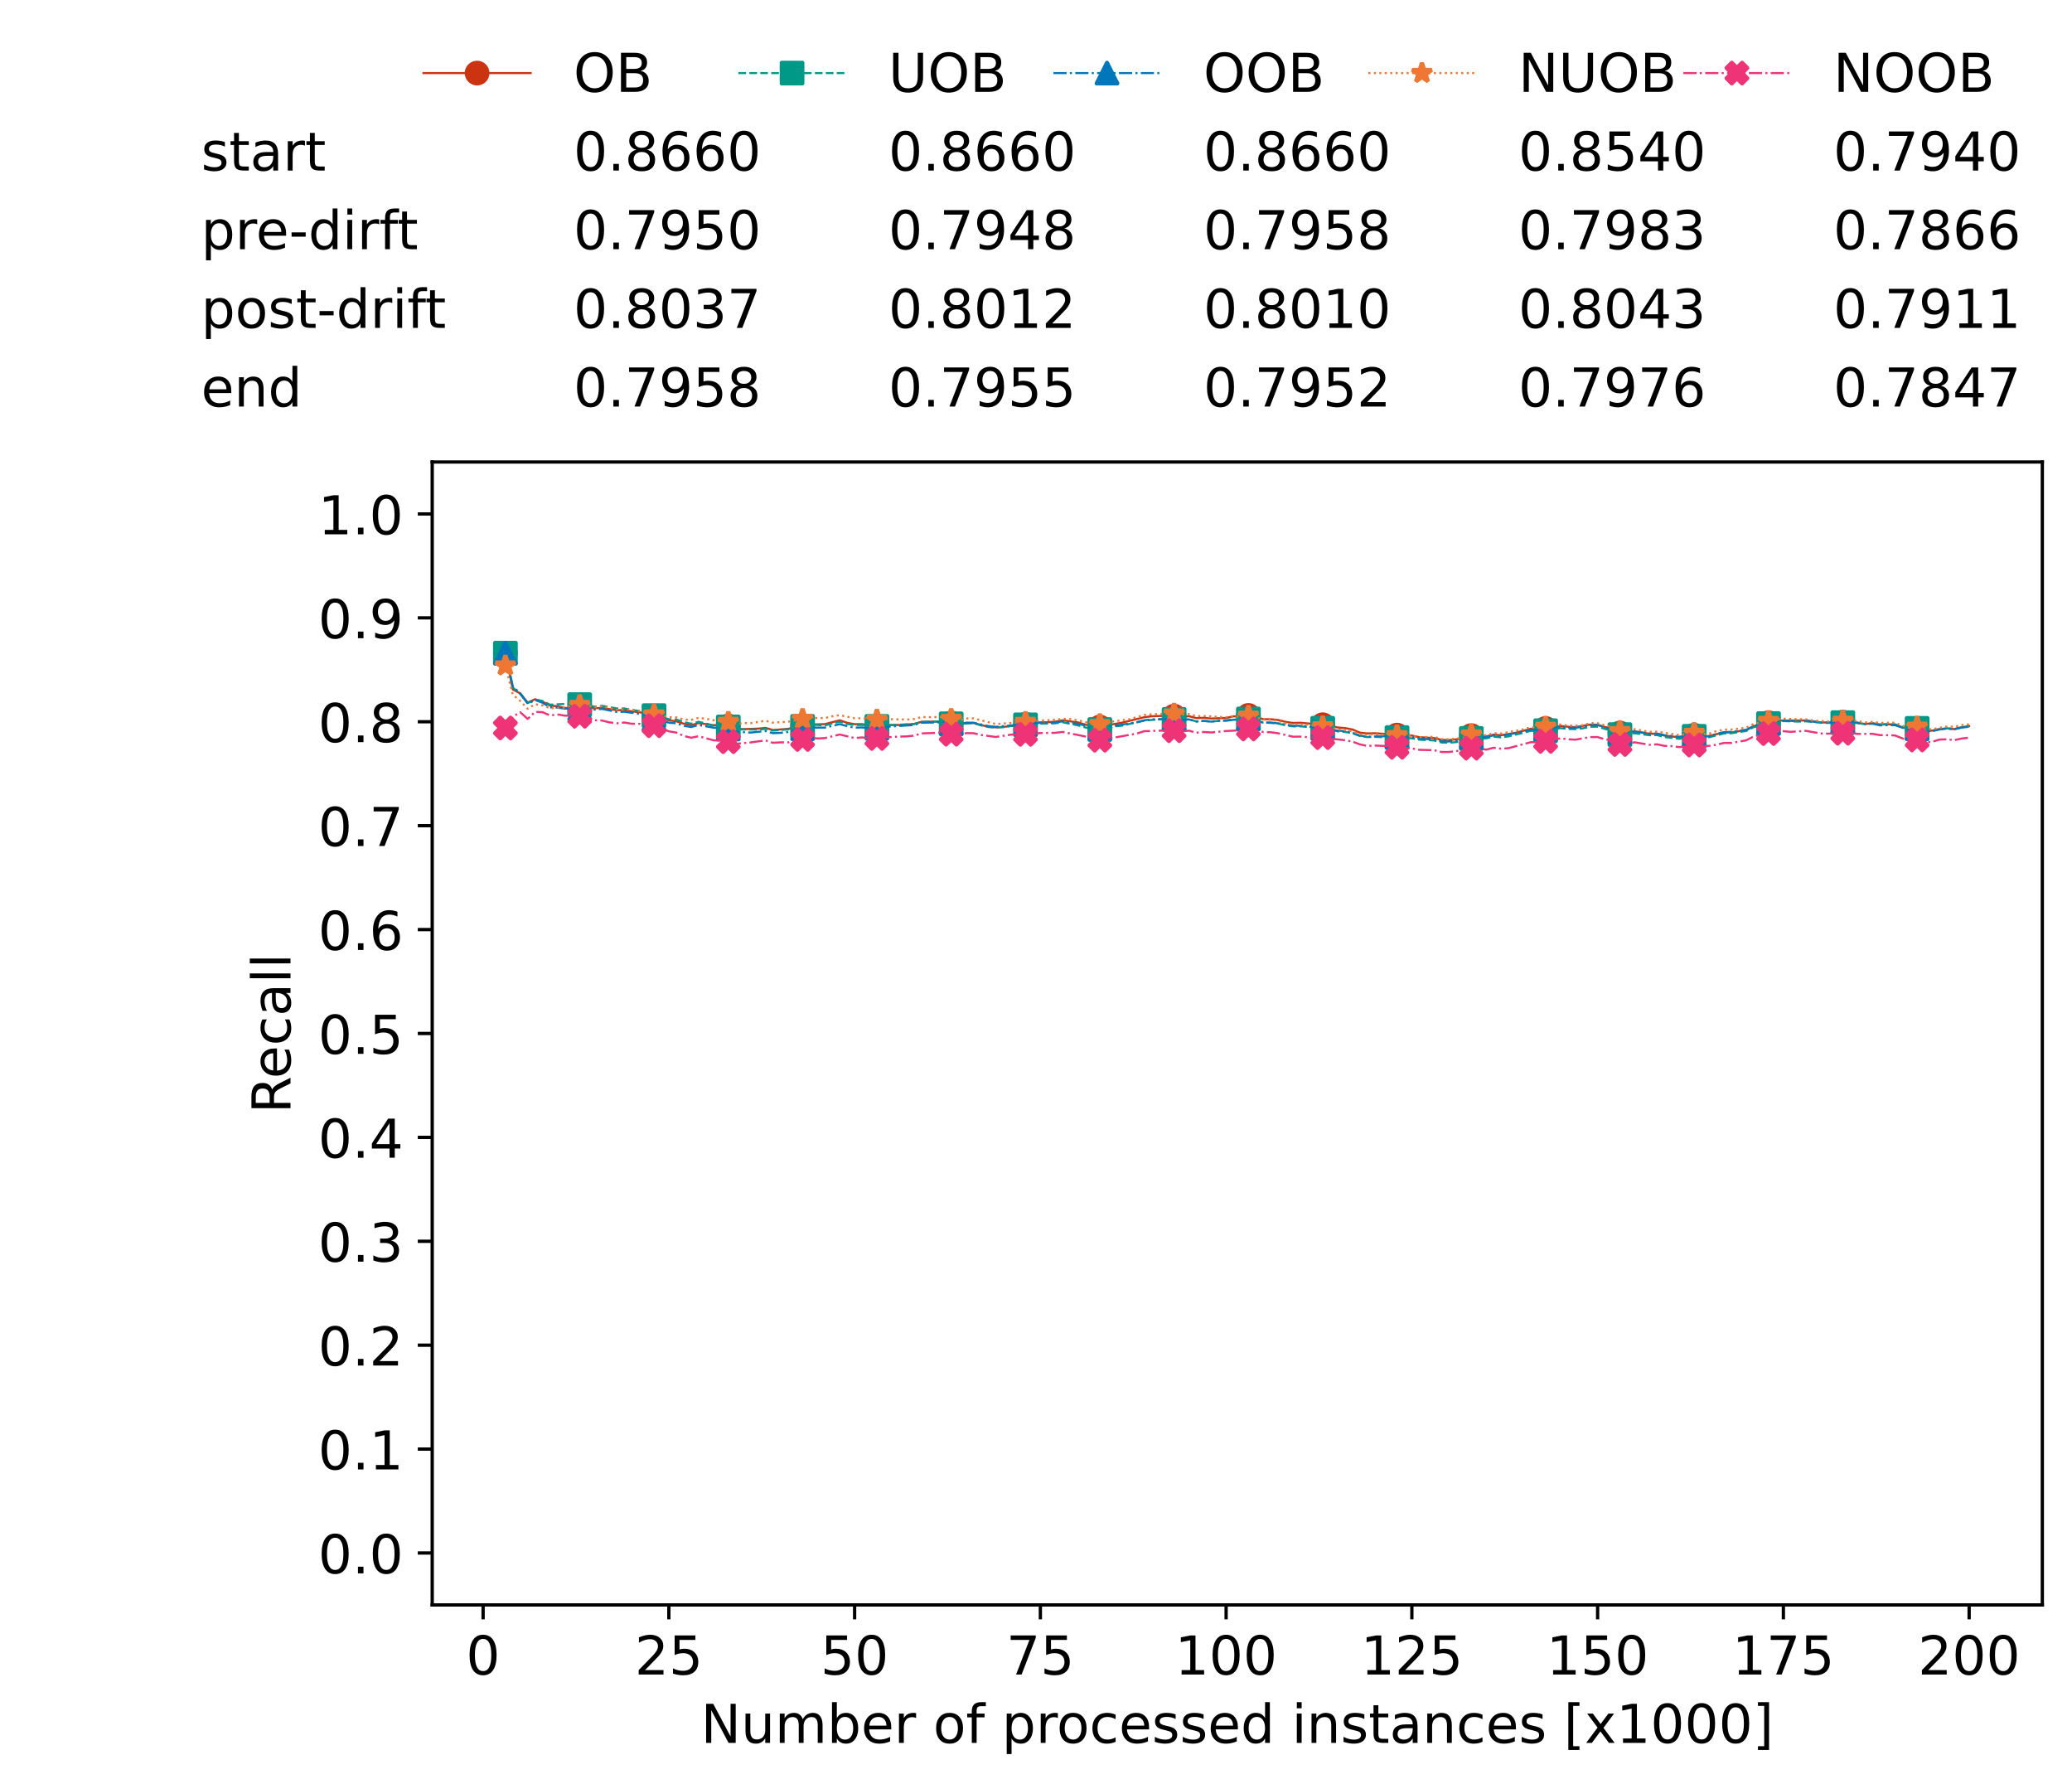 <?xml version="1.0" encoding="utf-8" standalone="no"?>
<!DOCTYPE svg PUBLIC "-//W3C//DTD SVG 1.1//EN"
  "http://www.w3.org/Graphics/SVG/1.1/DTD/svg11.dtd">
<!-- Created with matplotlib (https://matplotlib.org/) -->
<svg height="432.615pt" version="1.1" viewBox="0 0 502.65 432.615" width="502.65pt" xmlns="http://www.w3.org/2000/svg" xmlns:xlink="http://www.w3.org/1999/xlink">
 <defs>
  <style type="text/css">*{stroke-linecap:butt;stroke-linejoin:round;}</style>
 </defs>
 <g id="figure_1">
  <g id="patch_1">
   <path d="M 0 432.615 
L 502.65 432.615 
L 502.65 0 
L 0 0 
z
" style="fill:#ffffff;"/>
  </g>
  <g id="axes_1">
   <g id="patch_2">
    <path d="M 104.85 389.252 
L 495.45 389.252 
L 495.45 112.052 
L 104.85 112.052 
z
" style="fill:#ffffff;"/>
   </g>
   <g id="matplotlib.axis_1">
    <g id="xtick_1">
     <g id="line2d_1">
      <defs>
       <path d="M 0 0 
L 0 3.5 
" id="m7d4720cb04" style="stroke:#000000;stroke-width:0.8;"/>
      </defs>
      <g>
       <use style="stroke:#000000;stroke-width:0.8;" x="117.197" xlink:href="#m7d4720cb04" y="389.252"/>
      </g>
     </g>
     <g id="text_1">
      <!-- 0 -->
      <g transform="translate(113.061 406.13)scale(0.13 -0.13)">
       <defs>
        <path d="M 31.781 66.406 
Q 24.172 66.406 20.328 58.906 
Q 16.5 51.422 16.5 36.375 
Q 16.5 21.391 20.328 13.891 
Q 24.172 6.391 31.781 6.391 
Q 39.453 6.391 43.281 13.891 
Q 47.125 21.391 47.125 36.375 
Q 47.125 51.422 43.281 58.906 
Q 39.453 66.406 31.781 66.406 
z
M 31.781 74.219 
Q 44.047 74.219 50.516 64.516 
Q 56.984 54.828 56.984 36.375 
Q 56.984 17.969 50.516 8.266 
Q 44.047 -1.422 31.781 -1.422 
Q 19.531 -1.422 13.062 8.266 
Q 6.594 17.969 6.594 36.375 
Q 6.594 54.828 13.062 64.516 
Q 19.531 74.219 31.781 74.219 
z
" id="DejaVuSans-48"/>
       </defs>
       <use xlink:href="#DejaVuSans-48"/>
      </g>
     </g>
    </g>
    <g id="xtick_2">
     <g id="line2d_2">
      <g>
       <use style="stroke:#000000;stroke-width:0.8;" x="162.259" xlink:href="#m7d4720cb04" y="389.252"/>
      </g>
     </g>
     <g id="text_2">
      <!-- 25 -->
      <g transform="translate(153.988 406.13)scale(0.13 -0.13)">
       <defs>
        <path d="M 19.188 8.297 
L 53.609 8.297 
L 53.609 0 
L 7.328 0 
L 7.328 8.297 
Q 12.938 14.109 22.625 23.891 
Q 32.328 33.688 34.812 36.531 
Q 39.547 41.844 41.422 45.531 
Q 43.312 49.219 43.312 52.781 
Q 43.312 58.594 39.234 62.25 
Q 35.156 65.922 28.609 65.922 
Q 23.969 65.922 18.812 64.312 
Q 13.672 62.703 7.812 59.422 
L 7.812 69.391 
Q 13.766 71.781 18.938 73 
Q 24.125 74.219 28.422 74.219 
Q 39.75 74.219 46.484 68.547 
Q 53.219 62.891 53.219 53.422 
Q 53.219 48.922 51.531 44.891 
Q 49.859 40.875 45.406 35.406 
Q 44.188 33.984 37.641 27.219 
Q 31.109 20.453 19.188 8.297 
z
" id="DejaVuSans-50"/>
        <path d="M 10.797 72.906 
L 49.516 72.906 
L 49.516 64.594 
L 19.828 64.594 
L 19.828 46.734 
Q 21.969 47.469 24.109 47.828 
Q 26.266 48.188 28.422 48.188 
Q 40.625 48.188 47.75 41.5 
Q 54.891 34.812 54.891 23.391 
Q 54.891 11.625 47.562 5.094 
Q 40.234 -1.422 26.906 -1.422 
Q 22.312 -1.422 17.547 -0.641 
Q 12.797 0.141 7.719 1.703 
L 7.719 11.625 
Q 12.109 9.234 16.797 8.062 
Q 21.484 6.891 26.703 6.891 
Q 35.156 6.891 40.078 11.328 
Q 45.016 15.766 45.016 23.391 
Q 45.016 31 40.078 35.438 
Q 35.156 39.891 26.703 39.891 
Q 22.75 39.891 18.812 39.016 
Q 14.891 38.141 10.797 36.281 
z
" id="DejaVuSans-53"/>
       </defs>
       <use xlink:href="#DejaVuSans-50"/>
       <use x="63.623" xlink:href="#DejaVuSans-53"/>
      </g>
     </g>
    </g>
    <g id="xtick_3">
     <g id="line2d_3">
      <g>
       <use style="stroke:#000000;stroke-width:0.8;" x="207.322" xlink:href="#m7d4720cb04" y="389.252"/>
      </g>
     </g>
     <g id="text_3">
      <!-- 50 -->
      <g transform="translate(199.05 406.13)scale(0.13 -0.13)">
       <use xlink:href="#DejaVuSans-53"/>
       <use x="63.623" xlink:href="#DejaVuSans-48"/>
      </g>
     </g>
    </g>
    <g id="xtick_4">
     <g id="line2d_4">
      <g>
       <use style="stroke:#000000;stroke-width:0.8;" x="252.384" xlink:href="#m7d4720cb04" y="389.252"/>
      </g>
     </g>
     <g id="text_4">
      <!-- 75 -->
      <g transform="translate(244.113 406.13)scale(0.13 -0.13)">
       <defs>
        <path d="M 8.203 72.906 
L 55.078 72.906 
L 55.078 68.703 
L 28.609 0 
L 18.312 0 
L 43.219 64.594 
L 8.203 64.594 
z
" id="DejaVuSans-55"/>
       </defs>
       <use xlink:href="#DejaVuSans-55"/>
       <use x="63.623" xlink:href="#DejaVuSans-53"/>
      </g>
     </g>
    </g>
    <g id="xtick_5">
     <g id="line2d_5">
      <g>
       <use style="stroke:#000000;stroke-width:0.8;" x="297.446" xlink:href="#m7d4720cb04" y="389.252"/>
      </g>
     </g>
     <g id="text_5">
      <!-- 100 -->
      <g transform="translate(285.039 406.13)scale(0.13 -0.13)">
       <defs>
        <path d="M 12.406 8.297 
L 28.516 8.297 
L 28.516 63.922 
L 10.984 60.406 
L 10.984 69.391 
L 28.422 72.906 
L 38.281 72.906 
L 38.281 8.297 
L 54.391 8.297 
L 54.391 0 
L 12.406 0 
z
" id="DejaVuSans-49"/>
       </defs>
       <use xlink:href="#DejaVuSans-49"/>
       <use x="63.623" xlink:href="#DejaVuSans-48"/>
       <use x="127.246" xlink:href="#DejaVuSans-48"/>
      </g>
     </g>
    </g>
    <g id="xtick_6">
     <g id="line2d_6">
      <g>
       <use style="stroke:#000000;stroke-width:0.8;" x="342.509" xlink:href="#m7d4720cb04" y="389.252"/>
      </g>
     </g>
     <g id="text_6">
      <!-- 125 -->
      <g transform="translate(330.102 406.13)scale(0.13 -0.13)">
       <use xlink:href="#DejaVuSans-49"/>
       <use x="63.623" xlink:href="#DejaVuSans-50"/>
       <use x="127.246" xlink:href="#DejaVuSans-53"/>
      </g>
     </g>
    </g>
    <g id="xtick_7">
     <g id="line2d_7">
      <g>
       <use style="stroke:#000000;stroke-width:0.8;" x="387.571" xlink:href="#m7d4720cb04" y="389.252"/>
      </g>
     </g>
     <g id="text_7">
      <!-- 150 -->
      <g transform="translate(375.164 406.13)scale(0.13 -0.13)">
       <use xlink:href="#DejaVuSans-49"/>
       <use x="63.623" xlink:href="#DejaVuSans-53"/>
       <use x="127.246" xlink:href="#DejaVuSans-48"/>
      </g>
     </g>
    </g>
    <g id="xtick_8">
     <g id="line2d_8">
      <g>
       <use style="stroke:#000000;stroke-width:0.8;" x="432.633" xlink:href="#m7d4720cb04" y="389.252"/>
      </g>
     </g>
     <g id="text_8">
      <!-- 175 -->
      <g transform="translate(420.226 406.13)scale(0.13 -0.13)">
       <use xlink:href="#DejaVuSans-49"/>
       <use x="63.623" xlink:href="#DejaVuSans-55"/>
       <use x="127.246" xlink:href="#DejaVuSans-53"/>
      </g>
     </g>
    </g>
    <g id="xtick_9">
     <g id="line2d_9">
      <g>
       <use style="stroke:#000000;stroke-width:0.8;" x="477.695" xlink:href="#m7d4720cb04" y="389.252"/>
      </g>
     </g>
     <g id="text_9">
      <!-- 200 -->
      <g transform="translate(465.289 406.13)scale(0.13 -0.13)">
       <use xlink:href="#DejaVuSans-50"/>
       <use x="63.623" xlink:href="#DejaVuSans-48"/>
       <use x="127.246" xlink:href="#DejaVuSans-48"/>
      </g>
     </g>
    </g>
    <g id="text_10">
     <!-- Number of processed instances [x1000] -->
     <g transform="translate(170.025 422.711)scale(0.13 -0.13)">
      <defs>
       <path d="M 9.812 72.906 
L 23.094 72.906 
L 55.422 11.922 
L 55.422 72.906 
L 64.984 72.906 
L 64.984 0 
L 51.703 0 
L 19.391 60.984 
L 19.391 0 
L 9.812 0 
z
" id="DejaVuSans-78"/>
       <path d="M 8.5 21.578 
L 8.5 54.688 
L 17.484 54.688 
L 17.484 21.922 
Q 17.484 14.156 20.5 10.266 
Q 23.531 6.391 29.594 6.391 
Q 36.859 6.391 41.078 11.031 
Q 45.312 15.672 45.312 23.688 
L 45.312 54.688 
L 54.297 54.688 
L 54.297 0 
L 45.312 0 
L 45.312 8.406 
Q 42.047 3.422 37.719 1 
Q 33.406 -1.422 27.688 -1.422 
Q 18.266 -1.422 13.375 4.438 
Q 8.5 10.297 8.5 21.578 
z
M 31.109 56 
z
" id="DejaVuSans-117"/>
       <path d="M 52 44.188 
Q 55.375 50.25 60.062 53.125 
Q 64.75 56 71.094 56 
Q 79.641 56 84.281 50.016 
Q 88.922 44.047 88.922 33.016 
L 88.922 0 
L 79.891 0 
L 79.891 32.719 
Q 79.891 40.578 77.094 44.375 
Q 74.312 48.188 68.609 48.188 
Q 61.625 48.188 57.562 43.547 
Q 53.516 38.922 53.516 30.906 
L 53.516 0 
L 44.484 0 
L 44.484 32.719 
Q 44.484 40.625 41.703 44.406 
Q 38.922 48.188 33.109 48.188 
Q 26.219 48.188 22.156 43.531 
Q 18.109 38.875 18.109 30.906 
L 18.109 0 
L 9.078 0 
L 9.078 54.688 
L 18.109 54.688 
L 18.109 46.188 
Q 21.188 51.219 25.484 53.609 
Q 29.781 56 35.688 56 
Q 41.656 56 45.828 52.969 
Q 50 49.953 52 44.188 
z
" id="DejaVuSans-109"/>
       <path d="M 48.688 27.297 
Q 48.688 37.203 44.609 42.844 
Q 40.531 48.484 33.406 48.484 
Q 26.266 48.484 22.188 42.844 
Q 18.109 37.203 18.109 27.297 
Q 18.109 17.391 22.188 11.75 
Q 26.266 6.109 33.406 6.109 
Q 40.531 6.109 44.609 11.75 
Q 48.688 17.391 48.688 27.297 
z
M 18.109 46.391 
Q 20.953 51.266 25.266 53.625 
Q 29.594 56 35.594 56 
Q 45.562 56 51.781 48.094 
Q 58.016 40.188 58.016 27.297 
Q 58.016 14.406 51.781 6.484 
Q 45.562 -1.422 35.594 -1.422 
Q 29.594 -1.422 25.266 0.953 
Q 20.953 3.328 18.109 8.203 
L 18.109 0 
L 9.078 0 
L 9.078 75.984 
L 18.109 75.984 
z
" id="DejaVuSans-98"/>
       <path d="M 56.203 29.594 
L 56.203 25.203 
L 14.891 25.203 
Q 15.484 15.922 20.484 11.062 
Q 25.484 6.203 34.422 6.203 
Q 39.594 6.203 44.453 7.469 
Q 49.312 8.734 54.109 11.281 
L 54.109 2.781 
Q 49.266 0.734 44.188 -0.344 
Q 39.109 -1.422 33.891 -1.422 
Q 20.797 -1.422 13.156 6.188 
Q 5.516 13.812 5.516 26.812 
Q 5.516 40.234 12.766 48.109 
Q 20.016 56 32.328 56 
Q 43.359 56 49.781 48.891 
Q 56.203 41.797 56.203 29.594 
z
M 47.219 32.234 
Q 47.125 39.594 43.094 43.984 
Q 39.062 48.391 32.422 48.391 
Q 24.906 48.391 20.391 44.141 
Q 15.875 39.891 15.188 32.172 
z
" id="DejaVuSans-101"/>
       <path d="M 41.109 46.297 
Q 39.594 47.172 37.812 47.578 
Q 36.031 48 33.891 48 
Q 26.266 48 22.188 43.047 
Q 18.109 38.094 18.109 28.812 
L 18.109 0 
L 9.078 0 
L 9.078 54.688 
L 18.109 54.688 
L 18.109 46.188 
Q 20.953 51.172 25.484 53.578 
Q 30.031 56 36.531 56 
Q 37.453 56 38.578 55.875 
Q 39.703 55.766 41.062 55.516 
z
" id="DejaVuSans-114"/>
       <path id="DejaVuSans-32"/>
       <path d="M 30.609 48.391 
Q 23.391 48.391 19.188 42.75 
Q 14.984 37.109 14.984 27.297 
Q 14.984 17.484 19.156 11.844 
Q 23.344 6.203 30.609 6.203 
Q 37.797 6.203 41.984 11.859 
Q 46.188 17.531 46.188 27.297 
Q 46.188 37.016 41.984 42.703 
Q 37.797 48.391 30.609 48.391 
z
M 30.609 56 
Q 42.328 56 49.016 48.375 
Q 55.719 40.766 55.719 27.297 
Q 55.719 13.875 49.016 6.219 
Q 42.328 -1.422 30.609 -1.422 
Q 18.844 -1.422 12.172 6.219 
Q 5.516 13.875 5.516 27.297 
Q 5.516 40.766 12.172 48.375 
Q 18.844 56 30.609 56 
z
" id="DejaVuSans-111"/>
       <path d="M 37.109 75.984 
L 37.109 68.5 
L 28.516 68.5 
Q 23.688 68.5 21.797 66.547 
Q 19.922 64.594 19.922 59.516 
L 19.922 54.688 
L 34.719 54.688 
L 34.719 47.703 
L 19.922 47.703 
L 19.922 0 
L 10.891 0 
L 10.891 47.703 
L 2.297 47.703 
L 2.297 54.688 
L 10.891 54.688 
L 10.891 58.5 
Q 10.891 67.625 15.141 71.797 
Q 19.391 75.984 28.609 75.984 
z
" id="DejaVuSans-102"/>
       <path d="M 18.109 8.203 
L 18.109 -20.797 
L 9.078 -20.797 
L 9.078 54.688 
L 18.109 54.688 
L 18.109 46.391 
Q 20.953 51.266 25.266 53.625 
Q 29.594 56 35.594 56 
Q 45.562 56 51.781 48.094 
Q 58.016 40.188 58.016 27.297 
Q 58.016 14.406 51.781 6.484 
Q 45.562 -1.422 35.594 -1.422 
Q 29.594 -1.422 25.266 0.953 
Q 20.953 3.328 18.109 8.203 
z
M 48.688 27.297 
Q 48.688 37.203 44.609 42.844 
Q 40.531 48.484 33.406 48.484 
Q 26.266 48.484 22.188 42.844 
Q 18.109 37.203 18.109 27.297 
Q 18.109 17.391 22.188 11.75 
Q 26.266 6.109 33.406 6.109 
Q 40.531 6.109 44.609 11.75 
Q 48.688 17.391 48.688 27.297 
z
" id="DejaVuSans-112"/>
       <path d="M 48.781 52.594 
L 48.781 44.188 
Q 44.969 46.297 41.141 47.344 
Q 37.312 48.391 33.406 48.391 
Q 24.656 48.391 19.812 42.844 
Q 14.984 37.312 14.984 27.297 
Q 14.984 17.281 19.812 11.734 
Q 24.656 6.203 33.406 6.203 
Q 37.312 6.203 41.141 7.25 
Q 44.969 8.297 48.781 10.406 
L 48.781 2.094 
Q 45.016 0.344 40.984 -0.531 
Q 36.969 -1.422 32.422 -1.422 
Q 20.062 -1.422 12.781 6.344 
Q 5.516 14.109 5.516 27.297 
Q 5.516 40.672 12.859 48.328 
Q 20.219 56 33.016 56 
Q 37.156 56 41.109 55.141 
Q 45.062 54.297 48.781 52.594 
z
" id="DejaVuSans-99"/>
       <path d="M 44.281 53.078 
L 44.281 44.578 
Q 40.484 46.531 36.375 47.5 
Q 32.281 48.484 27.875 48.484 
Q 21.188 48.484 17.844 46.438 
Q 14.5 44.391 14.5 40.281 
Q 14.5 37.156 16.891 35.375 
Q 19.281 33.594 26.516 31.984 
L 29.594 31.297 
Q 39.156 29.25 43.188 25.516 
Q 47.219 21.781 47.219 15.094 
Q 47.219 7.469 41.188 3.016 
Q 35.156 -1.422 24.609 -1.422 
Q 20.219 -1.422 15.453 -0.562 
Q 10.688 0.297 5.422 2 
L 5.422 11.281 
Q 10.406 8.688 15.234 7.391 
Q 20.062 6.109 24.812 6.109 
Q 31.156 6.109 34.562 8.281 
Q 37.984 10.453 37.984 14.406 
Q 37.984 18.062 35.516 20.016 
Q 33.062 21.969 24.703 23.781 
L 21.578 24.516 
Q 13.234 26.266 9.516 29.906 
Q 5.812 33.547 5.812 39.891 
Q 5.812 47.609 11.281 51.797 
Q 16.75 56 26.812 56 
Q 31.781 56 36.172 55.266 
Q 40.578 54.547 44.281 53.078 
z
" id="DejaVuSans-115"/>
       <path d="M 45.406 46.391 
L 45.406 75.984 
L 54.391 75.984 
L 54.391 0 
L 45.406 0 
L 45.406 8.203 
Q 42.578 3.328 38.25 0.953 
Q 33.938 -1.422 27.875 -1.422 
Q 17.969 -1.422 11.734 6.484 
Q 5.516 14.406 5.516 27.297 
Q 5.516 40.188 11.734 48.094 
Q 17.969 56 27.875 56 
Q 33.938 56 38.25 53.625 
Q 42.578 51.266 45.406 46.391 
z
M 14.797 27.297 
Q 14.797 17.391 18.875 11.75 
Q 22.953 6.109 30.078 6.109 
Q 37.203 6.109 41.297 11.75 
Q 45.406 17.391 45.406 27.297 
Q 45.406 37.203 41.297 42.844 
Q 37.203 48.484 30.078 48.484 
Q 22.953 48.484 18.875 42.844 
Q 14.797 37.203 14.797 27.297 
z
" id="DejaVuSans-100"/>
       <path d="M 9.422 54.688 
L 18.406 54.688 
L 18.406 0 
L 9.422 0 
z
M 9.422 75.984 
L 18.406 75.984 
L 18.406 64.594 
L 9.422 64.594 
z
" id="DejaVuSans-105"/>
       <path d="M 54.891 33.016 
L 54.891 0 
L 45.906 0 
L 45.906 32.719 
Q 45.906 40.484 42.875 44.328 
Q 39.844 48.188 33.797 48.188 
Q 26.516 48.188 22.312 43.547 
Q 18.109 38.922 18.109 30.906 
L 18.109 0 
L 9.078 0 
L 9.078 54.688 
L 18.109 54.688 
L 18.109 46.188 
Q 21.344 51.125 25.703 53.562 
Q 30.078 56 35.797 56 
Q 45.219 56 50.047 50.172 
Q 54.891 44.344 54.891 33.016 
z
" id="DejaVuSans-110"/>
       <path d="M 18.312 70.219 
L 18.312 54.688 
L 36.812 54.688 
L 36.812 47.703 
L 18.312 47.703 
L 18.312 18.016 
Q 18.312 11.328 20.141 9.422 
Q 21.969 7.516 27.594 7.516 
L 36.812 7.516 
L 36.812 0 
L 27.594 0 
Q 17.188 0 13.234 3.875 
Q 9.281 7.766 9.281 18.016 
L 9.281 47.703 
L 2.688 47.703 
L 2.688 54.688 
L 9.281 54.688 
L 9.281 70.219 
z
" id="DejaVuSans-116"/>
       <path d="M 34.281 27.484 
Q 23.391 27.484 19.188 25 
Q 14.984 22.516 14.984 16.5 
Q 14.984 11.719 18.141 8.906 
Q 21.297 6.109 26.703 6.109 
Q 34.188 6.109 38.703 11.406 
Q 43.219 16.703 43.219 25.484 
L 43.219 27.484 
z
M 52.203 31.203 
L 52.203 0 
L 43.219 0 
L 43.219 8.297 
Q 40.141 3.328 35.547 0.953 
Q 30.953 -1.422 24.312 -1.422 
Q 15.922 -1.422 10.953 3.297 
Q 6 8.016 6 15.922 
Q 6 25.141 12.172 29.828 
Q 18.359 34.516 30.609 34.516 
L 43.219 34.516 
L 43.219 35.406 
Q 43.219 41.609 39.141 45 
Q 35.062 48.391 27.688 48.391 
Q 23 48.391 18.547 47.266 
Q 14.109 46.141 10.016 43.891 
L 10.016 52.203 
Q 14.938 54.109 19.578 55.047 
Q 24.219 56 28.609 56 
Q 40.484 56 46.344 49.844 
Q 52.203 43.703 52.203 31.203 
z
" id="DejaVuSans-97"/>
       <path d="M 8.594 75.984 
L 29.297 75.984 
L 29.297 69 
L 17.578 69 
L 17.578 -6.203 
L 29.297 -6.203 
L 29.297 -13.188 
L 8.594 -13.188 
z
" id="DejaVuSans-91"/>
       <path d="M 54.891 54.688 
L 35.109 28.078 
L 55.906 0 
L 45.312 0 
L 29.391 21.484 
L 13.484 0 
L 2.875 0 
L 24.125 28.609 
L 4.688 54.688 
L 15.281 54.688 
L 29.781 35.203 
L 44.281 54.688 
z
" id="DejaVuSans-120"/>
       <path d="M 30.422 75.984 
L 30.422 -13.188 
L 9.719 -13.188 
L 9.719 -6.203 
L 21.391 -6.203 
L 21.391 69 
L 9.719 69 
L 9.719 75.984 
z
" id="DejaVuSans-93"/>
      </defs>
      <use xlink:href="#DejaVuSans-78"/>
      <use x="74.805" xlink:href="#DejaVuSans-117"/>
      <use x="138.184" xlink:href="#DejaVuSans-109"/>
      <use x="235.596" xlink:href="#DejaVuSans-98"/>
      <use x="299.072" xlink:href="#DejaVuSans-101"/>
      <use x="360.596" xlink:href="#DejaVuSans-114"/>
      <use x="401.709" xlink:href="#DejaVuSans-32"/>
      <use x="433.496" xlink:href="#DejaVuSans-111"/>
      <use x="494.678" xlink:href="#DejaVuSans-102"/>
      <use x="529.883" xlink:href="#DejaVuSans-32"/>
      <use x="561.67" xlink:href="#DejaVuSans-112"/>
      <use x="625.146" xlink:href="#DejaVuSans-114"/>
      <use x="664.01" xlink:href="#DejaVuSans-111"/>
      <use x="725.191" xlink:href="#DejaVuSans-99"/>
      <use x="780.172" xlink:href="#DejaVuSans-101"/>
      <use x="841.695" xlink:href="#DejaVuSans-115"/>
      <use x="893.795" xlink:href="#DejaVuSans-115"/>
      <use x="945.895" xlink:href="#DejaVuSans-101"/>
      <use x="1007.418" xlink:href="#DejaVuSans-100"/>
      <use x="1070.895" xlink:href="#DejaVuSans-32"/>
      <use x="1102.682" xlink:href="#DejaVuSans-105"/>
      <use x="1130.465" xlink:href="#DejaVuSans-110"/>
      <use x="1193.844" xlink:href="#DejaVuSans-115"/>
      <use x="1245.943" xlink:href="#DejaVuSans-116"/>
      <use x="1285.152" xlink:href="#DejaVuSans-97"/>
      <use x="1346.432" xlink:href="#DejaVuSans-110"/>
      <use x="1409.811" xlink:href="#DejaVuSans-99"/>
      <use x="1464.791" xlink:href="#DejaVuSans-101"/>
      <use x="1526.314" xlink:href="#DejaVuSans-115"/>
      <use x="1578.414" xlink:href="#DejaVuSans-32"/>
      <use x="1610.201" xlink:href="#DejaVuSans-91"/>
      <use x="1649.215" xlink:href="#DejaVuSans-120"/>
      <use x="1708.395" xlink:href="#DejaVuSans-49"/>
      <use x="1772.018" xlink:href="#DejaVuSans-48"/>
      <use x="1835.641" xlink:href="#DejaVuSans-48"/>
      <use x="1899.264" xlink:href="#DejaVuSans-48"/>
      <use x="1962.887" xlink:href="#DejaVuSans-93"/>
     </g>
    </g>
   </g>
   <g id="matplotlib.axis_2">
    <g id="ytick_1">
     <g id="line2d_10">
      <defs>
       <path d="M 0 0 
L -3.5 0 
" id="m008fe7181f" style="stroke:#000000;stroke-width:0.8;"/>
      </defs>
      <g>
       <use style="stroke:#000000;stroke-width:0.8;" x="104.85" xlink:href="#m008fe7181f" y="376.652"/>
      </g>
     </g>
     <g id="text_11">
      <!-- 0.0 -->
      <g transform="translate(77.176 381.591)scale(0.13 -0.13)">
       <defs>
        <path d="M 10.688 12.406 
L 21 12.406 
L 21 0 
L 10.688 0 
z
" id="DejaVuSans-46"/>
       </defs>
       <use xlink:href="#DejaVuSans-48"/>
       <use x="63.623" xlink:href="#DejaVuSans-46"/>
       <use x="95.41" xlink:href="#DejaVuSans-48"/>
      </g>
     </g>
    </g>
    <g id="ytick_2">
     <g id="line2d_11">
      <g>
       <use style="stroke:#000000;stroke-width:0.8;" x="104.85" xlink:href="#m008fe7181f" y="351.452"/>
      </g>
     </g>
     <g id="text_12">
      <!-- 0.1 -->
      <g transform="translate(77.176 356.391)scale(0.13 -0.13)">
       <use xlink:href="#DejaVuSans-48"/>
       <use x="63.623" xlink:href="#DejaVuSans-46"/>
       <use x="95.41" xlink:href="#DejaVuSans-49"/>
      </g>
     </g>
    </g>
    <g id="ytick_3">
     <g id="line2d_12">
      <g>
       <use style="stroke:#000000;stroke-width:0.8;" x="104.85" xlink:href="#m008fe7181f" y="326.252"/>
      </g>
     </g>
     <g id="text_13">
      <!-- 0.2 -->
      <g transform="translate(77.176 331.191)scale(0.13 -0.13)">
       <use xlink:href="#DejaVuSans-48"/>
       <use x="63.623" xlink:href="#DejaVuSans-46"/>
       <use x="95.41" xlink:href="#DejaVuSans-50"/>
      </g>
     </g>
    </g>
    <g id="ytick_4">
     <g id="line2d_13">
      <g>
       <use style="stroke:#000000;stroke-width:0.8;" x="104.85" xlink:href="#m008fe7181f" y="301.052"/>
      </g>
     </g>
     <g id="text_14">
      <!-- 0.3 -->
      <g transform="translate(77.176 305.991)scale(0.13 -0.13)">
       <defs>
        <path d="M 40.578 39.312 
Q 47.656 37.797 51.625 33 
Q 55.609 28.219 55.609 21.188 
Q 55.609 10.406 48.188 4.484 
Q 40.766 -1.422 27.094 -1.422 
Q 22.516 -1.422 17.656 -0.516 
Q 12.797 0.391 7.625 2.203 
L 7.625 11.719 
Q 11.719 9.328 16.594 8.109 
Q 21.484 6.891 26.812 6.891 
Q 36.078 6.891 40.938 10.547 
Q 45.797 14.203 45.797 21.188 
Q 45.797 27.641 41.281 31.266 
Q 36.766 34.906 28.719 34.906 
L 20.219 34.906 
L 20.219 43.016 
L 29.109 43.016 
Q 36.375 43.016 40.234 45.922 
Q 44.094 48.828 44.094 54.297 
Q 44.094 59.906 40.109 62.906 
Q 36.141 65.922 28.719 65.922 
Q 24.656 65.922 20.016 65.031 
Q 15.375 64.156 9.812 62.312 
L 9.812 71.094 
Q 15.438 72.656 20.344 73.438 
Q 25.25 74.219 29.594 74.219 
Q 40.828 74.219 47.359 69.109 
Q 53.906 64.016 53.906 55.328 
Q 53.906 49.266 50.438 45.094 
Q 46.969 40.922 40.578 39.312 
z
" id="DejaVuSans-51"/>
       </defs>
       <use xlink:href="#DejaVuSans-48"/>
       <use x="63.623" xlink:href="#DejaVuSans-46"/>
       <use x="95.41" xlink:href="#DejaVuSans-51"/>
      </g>
     </g>
    </g>
    <g id="ytick_5">
     <g id="line2d_14">
      <g>
       <use style="stroke:#000000;stroke-width:0.8;" x="104.85" xlink:href="#m008fe7181f" y="275.852"/>
      </g>
     </g>
     <g id="text_15">
      <!-- 0.4 -->
      <g transform="translate(77.176 280.791)scale(0.13 -0.13)">
       <defs>
        <path d="M 37.797 64.312 
L 12.891 25.391 
L 37.797 25.391 
z
M 35.203 72.906 
L 47.609 72.906 
L 47.609 25.391 
L 58.016 25.391 
L 58.016 17.188 
L 47.609 17.188 
L 47.609 0 
L 37.797 0 
L 37.797 17.188 
L 4.891 17.188 
L 4.891 26.703 
z
" id="DejaVuSans-52"/>
       </defs>
       <use xlink:href="#DejaVuSans-48"/>
       <use x="63.623" xlink:href="#DejaVuSans-46"/>
       <use x="95.41" xlink:href="#DejaVuSans-52"/>
      </g>
     </g>
    </g>
    <g id="ytick_6">
     <g id="line2d_15">
      <g>
       <use style="stroke:#000000;stroke-width:0.8;" x="104.85" xlink:href="#m008fe7181f" y="250.652"/>
      </g>
     </g>
     <g id="text_16">
      <!-- 0.5 -->
      <g transform="translate(77.176 255.591)scale(0.13 -0.13)">
       <use xlink:href="#DejaVuSans-48"/>
       <use x="63.623" xlink:href="#DejaVuSans-46"/>
       <use x="95.41" xlink:href="#DejaVuSans-53"/>
      </g>
     </g>
    </g>
    <g id="ytick_7">
     <g id="line2d_16">
      <g>
       <use style="stroke:#000000;stroke-width:0.8;" x="104.85" xlink:href="#m008fe7181f" y="225.452"/>
      </g>
     </g>
     <g id="text_17">
      <!-- 0.6 -->
      <g transform="translate(77.176 230.391)scale(0.13 -0.13)">
       <defs>
        <path d="M 33.016 40.375 
Q 26.375 40.375 22.484 35.828 
Q 18.609 31.297 18.609 23.391 
Q 18.609 15.531 22.484 10.953 
Q 26.375 6.391 33.016 6.391 
Q 39.656 6.391 43.531 10.953 
Q 47.406 15.531 47.406 23.391 
Q 47.406 31.297 43.531 35.828 
Q 39.656 40.375 33.016 40.375 
z
M 52.594 71.297 
L 52.594 62.312 
Q 48.875 64.062 45.094 64.984 
Q 41.312 65.922 37.594 65.922 
Q 27.828 65.922 22.672 59.328 
Q 17.531 52.734 16.797 39.406 
Q 19.672 43.656 24.016 45.922 
Q 28.375 48.188 33.594 48.188 
Q 44.578 48.188 50.953 41.516 
Q 57.328 34.859 57.328 23.391 
Q 57.328 12.156 50.688 5.359 
Q 44.047 -1.422 33.016 -1.422 
Q 20.359 -1.422 13.672 8.266 
Q 6.984 17.969 6.984 36.375 
Q 6.984 53.656 15.188 63.938 
Q 23.391 74.219 37.203 74.219 
Q 40.922 74.219 44.703 73.484 
Q 48.484 72.75 52.594 71.297 
z
" id="DejaVuSans-54"/>
       </defs>
       <use xlink:href="#DejaVuSans-48"/>
       <use x="63.623" xlink:href="#DejaVuSans-46"/>
       <use x="95.41" xlink:href="#DejaVuSans-54"/>
      </g>
     </g>
    </g>
    <g id="ytick_8">
     <g id="line2d_17">
      <g>
       <use style="stroke:#000000;stroke-width:0.8;" x="104.85" xlink:href="#m008fe7181f" y="200.252"/>
      </g>
     </g>
     <g id="text_18">
      <!-- 0.7 -->
      <g transform="translate(77.176 205.191)scale(0.13 -0.13)">
       <use xlink:href="#DejaVuSans-48"/>
       <use x="63.623" xlink:href="#DejaVuSans-46"/>
       <use x="95.41" xlink:href="#DejaVuSans-55"/>
      </g>
     </g>
    </g>
    <g id="ytick_9">
     <g id="line2d_18">
      <g>
       <use style="stroke:#000000;stroke-width:0.8;" x="104.85" xlink:href="#m008fe7181f" y="175.052"/>
      </g>
     </g>
     <g id="text_19">
      <!-- 0.8 -->
      <g transform="translate(77.176 179.991)scale(0.13 -0.13)">
       <defs>
        <path d="M 31.781 34.625 
Q 24.75 34.625 20.719 30.859 
Q 16.703 27.094 16.703 20.516 
Q 16.703 13.922 20.719 10.156 
Q 24.75 6.391 31.781 6.391 
Q 38.812 6.391 42.859 10.172 
Q 46.922 13.969 46.922 20.516 
Q 46.922 27.094 42.891 30.859 
Q 38.875 34.625 31.781 34.625 
z
M 21.922 38.812 
Q 15.578 40.375 12.031 44.719 
Q 8.5 49.078 8.5 55.328 
Q 8.5 64.062 14.719 69.141 
Q 20.953 74.219 31.781 74.219 
Q 42.672 74.219 48.875 69.141 
Q 55.078 64.062 55.078 55.328 
Q 55.078 49.078 51.531 44.719 
Q 48 40.375 41.703 38.812 
Q 48.828 37.156 52.797 32.312 
Q 56.781 27.484 56.781 20.516 
Q 56.781 9.906 50.312 4.234 
Q 43.844 -1.422 31.781 -1.422 
Q 19.734 -1.422 13.25 4.234 
Q 6.781 9.906 6.781 20.516 
Q 6.781 27.484 10.781 32.312 
Q 14.797 37.156 21.922 38.812 
z
M 18.312 54.391 
Q 18.312 48.734 21.844 45.562 
Q 25.391 42.391 31.781 42.391 
Q 38.141 42.391 41.719 45.562 
Q 45.312 48.734 45.312 54.391 
Q 45.312 60.062 41.719 63.234 
Q 38.141 66.406 31.781 66.406 
Q 25.391 66.406 21.844 63.234 
Q 18.312 60.062 18.312 54.391 
z
" id="DejaVuSans-56"/>
       </defs>
       <use xlink:href="#DejaVuSans-48"/>
       <use x="63.623" xlink:href="#DejaVuSans-46"/>
       <use x="95.41" xlink:href="#DejaVuSans-56"/>
      </g>
     </g>
    </g>
    <g id="ytick_10">
     <g id="line2d_19">
      <g>
       <use style="stroke:#000000;stroke-width:0.8;" x="104.85" xlink:href="#m008fe7181f" y="149.852"/>
      </g>
     </g>
     <g id="text_20">
      <!-- 0.9 -->
      <g transform="translate(77.176 154.791)scale(0.13 -0.13)">
       <defs>
        <path d="M 10.984 1.516 
L 10.984 10.5 
Q 14.703 8.734 18.5 7.812 
Q 22.312 6.891 25.984 6.891 
Q 35.75 6.891 40.891 13.453 
Q 46.047 20.016 46.781 33.406 
Q 43.953 29.203 39.594 26.953 
Q 35.25 24.703 29.984 24.703 
Q 19.047 24.703 12.672 31.312 
Q 6.297 37.938 6.297 49.422 
Q 6.297 60.641 12.938 67.422 
Q 19.578 74.219 30.609 74.219 
Q 43.266 74.219 49.922 64.516 
Q 56.594 54.828 56.594 36.375 
Q 56.594 19.141 48.406 8.859 
Q 40.234 -1.422 26.422 -1.422 
Q 22.703 -1.422 18.891 -0.688 
Q 15.094 0.047 10.984 1.516 
z
M 30.609 32.422 
Q 37.25 32.422 41.125 36.953 
Q 45.016 41.5 45.016 49.422 
Q 45.016 57.281 41.125 61.844 
Q 37.25 66.406 30.609 66.406 
Q 23.969 66.406 20.094 61.844 
Q 16.219 57.281 16.219 49.422 
Q 16.219 41.5 20.094 36.953 
Q 23.969 32.422 30.609 32.422 
z
" id="DejaVuSans-57"/>
       </defs>
       <use xlink:href="#DejaVuSans-48"/>
       <use x="63.623" xlink:href="#DejaVuSans-46"/>
       <use x="95.41" xlink:href="#DejaVuSans-57"/>
      </g>
     </g>
    </g>
    <g id="ytick_11">
     <g id="line2d_20">
      <g>
       <use style="stroke:#000000;stroke-width:0.8;" x="104.85" xlink:href="#m008fe7181f" y="124.652"/>
      </g>
     </g>
     <g id="text_21">
      <!-- 1.0 -->
      <g transform="translate(77.176 129.591)scale(0.13 -0.13)">
       <use xlink:href="#DejaVuSans-49"/>
       <use x="63.623" xlink:href="#DejaVuSans-46"/>
       <use x="95.41" xlink:href="#DejaVuSans-48"/>
      </g>
     </g>
    </g>
    <g id="text_22">
     <!-- Recall -->
     <g transform="translate(70.472 270.044)rotate(-90)scale(0.13 -0.13)">
      <defs>
       <path d="M 44.391 34.188 
Q 47.562 33.109 50.562 29.594 
Q 53.562 26.078 56.594 19.922 
L 66.609 0 
L 56 0 
L 46.688 18.703 
Q 43.062 26.031 39.672 28.422 
Q 36.281 30.812 30.422 30.812 
L 19.672 30.812 
L 19.672 0 
L 9.812 0 
L 9.812 72.906 
L 32.078 72.906 
Q 44.578 72.906 50.734 67.672 
Q 56.891 62.453 56.891 51.906 
Q 56.891 45.016 53.688 40.469 
Q 50.484 35.938 44.391 34.188 
z
M 19.672 64.797 
L 19.672 38.922 
L 32.078 38.922 
Q 39.203 38.922 42.844 42.219 
Q 46.484 45.516 46.484 51.906 
Q 46.484 58.297 42.844 61.547 
Q 39.203 64.797 32.078 64.797 
z
" id="DejaVuSans-82"/>
       <path d="M 9.422 75.984 
L 18.406 75.984 
L 18.406 0 
L 9.422 0 
z
" id="DejaVuSans-108"/>
      </defs>
      <use xlink:href="#DejaVuSans-82"/>
      <use x="64.982" xlink:href="#DejaVuSans-101"/>
      <use x="126.506" xlink:href="#DejaVuSans-99"/>
      <use x="181.486" xlink:href="#DejaVuSans-97"/>
      <use x="242.766" xlink:href="#DejaVuSans-108"/>
      <use x="270.549" xlink:href="#DejaVuSans-108"/>
     </g>
    </g>
   </g>
   <g id="line2d_21"/>
   <g id="line2d_22"/>
   <g id="line2d_23"/>
   <g id="line2d_24"/>
   <g id="line2d_25"/>
   <g id="line2d_26">
    <path clip-path="url(#p54f31b1697)" d="M 122.605 158.42 
L 124.407 167.23 
L 126.21 168.177 
L 128.012 170.404 
L 129.815 169.585 
L 131.617 170.173 
L 133.419 171.123 
L 135.222 171.299 
L 137.024 171.705 
L 140.629 171.696 
L 142.432 171.497 
L 144.234 171.77 
L 146.037 171.693 
L 149.642 172.266 
L 151.444 172.179 
L 153.247 172.537 
L 155.049 172.71 
L 156.852 173.135 
L 158.654 174.024 
L 160.457 174.12 
L 162.259 174.714 
L 164.062 174.94 
L 165.864 175.518 
L 167.667 175.884 
L 169.469 175.367 
L 173.074 175.882 
L 174.877 175.844 
L 176.679 176.063 
L 178.482 176.717 
L 180.284 176.847 
L 183.889 176.721 
L 185.692 176.537 
L 187.494 177.049 
L 191.099 176.778 
L 194.704 175.997 
L 196.507 175.721 
L 200.112 175.623 
L 203.717 174.689 
L 205.519 175.305 
L 207.322 175.64 
L 209.124 175.622 
L 210.927 175.921 
L 212.729 176.087 
L 216.334 175.83 
L 218.137 175.85 
L 221.742 175.595 
L 223.544 175.062 
L 227.149 175.009 
L 228.952 174.888 
L 232.557 175.712 
L 234.359 175.353 
L 236.162 175.345 
L 239.767 176.276 
L 241.569 176.411 
L 243.372 176.306 
L 252.384 175.198 
L 254.186 175.166 
L 255.989 175.016 
L 257.791 174.696 
L 261.396 175.185 
L 265.001 176.215 
L 266.804 176.331 
L 268.606 175.895 
L 272.211 175.266 
L 277.619 173.947 
L 279.421 173.719 
L 283.026 173.588 
L 284.829 173.695 
L 286.631 173.915 
L 288.434 173.699 
L 290.236 174.165 
L 292.039 174.095 
L 293.841 174.26 
L 297.446 174.127 
L 299.249 173.738 
L 301.051 173.733 
L 302.854 173.515 
L 304.656 173.874 
L 306.459 174.433 
L 308.261 174.435 
L 310.064 174.633 
L 311.866 175.074 
L 313.669 175.339 
L 315.471 175.292 
L 320.879 175.775 
L 322.681 176.03 
L 324.484 176.439 
L 326.286 176.581 
L 328.089 176.925 
L 329.891 177.685 
L 331.694 177.887 
L 333.496 177.84 
L 342.509 178.398 
L 344.311 178.786 
L 347.916 179.008 
L 349.719 179.429 
L 351.521 179.5 
L 355.126 179.125 
L 356.928 178.409 
L 358.731 178.389 
L 360.533 178.608 
L 362.336 178.175 
L 364.138 178.321 
L 367.743 177.72 
L 371.348 176.753 
L 373.151 176.86 
L 374.953 176.678 
L 378.558 176.063 
L 380.361 176.27 
L 382.163 176.362 
L 385.768 175.734 
L 387.571 175.774 
L 389.373 176.343 
L 391.176 176.714 
L 392.978 177.791 
L 396.583 177.395 
L 400.188 177.964 
L 401.991 177.965 
L 403.793 178.398 
L 407.398 178.834 
L 409.201 178.508 
L 411.003 178.319 
L 412.806 178.622 
L 414.608 178.506 
L 418.213 177.616 
L 420.016 177.638 
L 423.621 177.055 
L 425.423 176.1 
L 430.831 174.76 
L 438.041 174.741 
L 441.646 175.194 
L 443.448 175.246 
L 445.251 175.104 
L 447.053 175.16 
L 448.856 175.034 
L 450.658 175.386 
L 452.461 175.588 
L 454.263 175.426 
L 456.066 175.683 
L 457.868 175.639 
L 459.671 175.778 
L 463.276 176.96 
L 465.078 176.685 
L 466.881 177.343 
L 468.683 177.206 
L 470.485 176.831 
L 472.288 176.663 
L 474.09 176.841 
L 475.893 176.395 
L 477.695 176.106 
L 477.695 176.106 
" style="fill:none;stroke:#cc3311;stroke-linecap:square;stroke-width:0.5;"/>
    <defs>
     <path d="M 0 2.5 
C 0.663 2.5 1.299 2.237 1.768 1.768 
C 2.237 1.299 2.5 0.663 2.5 0 
C 2.5 -0.663 2.237 -1.299 1.768 -1.768 
C 1.299 -2.237 0.663 -2.5 0 -2.5 
C -0.663 -2.5 -1.299 -2.237 -1.768 -1.768 
C -2.237 -1.299 -2.5 -0.663 -2.5 0 
C -2.5 0.663 -2.237 1.299 -1.768 1.768 
C -1.299 2.237 -0.663 2.5 0 2.5 
z
" id="me692a81879" style="stroke:#cc3311;"/>
    </defs>
    <g clip-path="url(#p54f31b1697)">
     <use style="fill:#cc3311;stroke:#cc3311;" x="122.605" xlink:href="#me692a81879" y="158.42"/>
     <use style="fill:#cc3311;stroke:#cc3311;" x="140.629" xlink:href="#me692a81879" y="171.696"/>
     <use style="fill:#cc3311;stroke:#cc3311;" x="158.654" xlink:href="#me692a81879" y="174.024"/>
     <use style="fill:#cc3311;stroke:#cc3311;" x="176.679" xlink:href="#me692a81879" y="176.063"/>
     <use style="fill:#cc3311;stroke:#cc3311;" x="194.704" xlink:href="#me692a81879" y="175.997"/>
     <use style="fill:#cc3311;stroke:#cc3311;" x="212.729" xlink:href="#me692a81879" y="176.087"/>
     <use style="fill:#cc3311;stroke:#cc3311;" x="230.754" xlink:href="#me692a81879" y="175.348"/>
     <use style="fill:#cc3311;stroke:#cc3311;" x="248.779" xlink:href="#me692a81879" y="175.686"/>
     <use style="fill:#cc3311;stroke:#cc3311;" x="266.804" xlink:href="#me692a81879" y="176.331"/>
     <use style="fill:#cc3311;stroke:#cc3311;" x="284.829" xlink:href="#me692a81879" y="173.695"/>
     <use style="fill:#cc3311;stroke:#cc3311;" x="302.854" xlink:href="#me692a81879" y="173.515"/>
     <use style="fill:#cc3311;stroke:#cc3311;" x="320.879" xlink:href="#me692a81879" y="175.775"/>
     <use style="fill:#cc3311;stroke:#cc3311;" x="338.904" xlink:href="#me692a81879" y="178.289"/>
     <use style="fill:#cc3311;stroke:#cc3311;" x="356.928" xlink:href="#me692a81879" y="178.409"/>
     <use style="fill:#cc3311;stroke:#cc3311;" x="374.953" xlink:href="#me692a81879" y="176.678"/>
     <use style="fill:#cc3311;stroke:#cc3311;" x="392.978" xlink:href="#me692a81879" y="177.791"/>
     <use style="fill:#cc3311;stroke:#cc3311;" x="411.003" xlink:href="#me692a81879" y="178.319"/>
     <use style="fill:#cc3311;stroke:#cc3311;" x="429.028" xlink:href="#me692a81879" y="175.295"/>
     <use style="fill:#cc3311;stroke:#cc3311;" x="447.053" xlink:href="#me692a81879" y="175.16"/>
     <use style="fill:#cc3311;stroke:#cc3311;" x="465.078" xlink:href="#me692a81879" y="176.685"/>
    </g>
   </g>
   <g id="line2d_27"/>
   <g id="line2d_28"/>
   <g id="line2d_29"/>
   <g id="line2d_30"/>
   <g id="line2d_31">
    <path clip-path="url(#p54f31b1697)" d="M 122.605 158.42 
L 124.407 166.736 
L 126.21 168.336 
L 128.012 170.523 
L 129.815 169.68 
L 131.617 169.997 
L 133.419 170.902 
L 137.024 170.74 
L 138.827 170.763 
L 142.432 170.936 
L 144.234 171.411 
L 146.037 171.183 
L 149.642 171.82 
L 151.444 171.816 
L 153.247 172.166 
L 156.852 172.702 
L 158.654 173.567 
L 160.457 173.839 
L 162.259 174.435 
L 164.062 174.51 
L 165.864 175.114 
L 167.667 175.53 
L 169.469 175.063 
L 171.272 175.465 
L 173.074 176.04 
L 174.877 176.052 
L 176.679 176.32 
L 178.482 176.9 
L 183.889 176.949 
L 185.692 176.79 
L 187.494 177.206 
L 191.099 176.912 
L 196.507 175.729 
L 200.112 175.935 
L 203.717 175.026 
L 205.519 175.591 
L 207.322 175.85 
L 209.124 175.832 
L 210.927 176.082 
L 212.729 176.177 
L 214.532 175.938 
L 221.742 175.585 
L 223.544 175.126 
L 225.347 175.008 
L 228.952 174.994 
L 230.754 175.552 
L 232.557 175.991 
L 234.359 175.476 
L 236.162 175.365 
L 237.964 175.929 
L 239.767 176.324 
L 241.569 176.437 
L 243.372 176.356 
L 245.174 176.075 
L 252.384 175.522 
L 255.989 175.418 
L 257.791 175.176 
L 261.396 175.902 
L 265.001 176.879 
L 266.804 176.945 
L 270.409 176.174 
L 272.211 175.986 
L 277.619 174.767 
L 281.224 174.451 
L 283.026 174.384 
L 286.631 174.638 
L 288.434 174.421 
L 290.236 174.983 
L 292.039 174.835 
L 293.841 175 
L 299.249 174.525 
L 301.051 174.543 
L 302.854 174.378 
L 304.656 174.71 
L 306.459 175.269 
L 308.261 175.326 
L 310.064 175.495 
L 311.866 175.913 
L 313.669 176.178 
L 315.471 176.157 
L 320.879 176.636 
L 322.681 176.937 
L 324.484 177.38 
L 326.286 177.524 
L 328.089 177.843 
L 329.891 178.499 
L 331.694 178.77 
L 333.496 178.698 
L 342.509 179.057 
L 344.311 179.393 
L 347.916 179.588 
L 349.719 180.083 
L 351.521 180.149 
L 355.126 179.799 
L 356.928 179.106 
L 360.533 179.079 
L 362.336 178.65 
L 364.138 178.842 
L 365.941 178.595 
L 369.546 177.732 
L 371.348 177.255 
L 373.151 177.362 
L 374.953 177.231 
L 378.558 176.591 
L 380.361 176.798 
L 382.163 176.84 
L 383.966 176.647 
L 385.768 176.26 
L 387.571 176.252 
L 389.373 176.795 
L 391.176 177.167 
L 392.978 178.172 
L 394.781 177.92 
L 396.583 177.847 
L 400.188 178.317 
L 401.991 178.293 
L 403.793 178.752 
L 407.398 179.188 
L 411.003 178.595 
L 412.806 178.898 
L 414.608 178.808 
L 418.213 177.889 
L 420.016 177.837 
L 423.621 177.285 
L 425.423 176.356 
L 430.831 175.019 
L 432.633 174.892 
L 436.238 175.013 
L 438.041 174.943 
L 441.646 175.268 
L 443.448 175.345 
L 445.251 175.153 
L 447.053 175.262 
L 448.856 175.033 
L 450.658 175.409 
L 452.461 175.588 
L 454.263 175.451 
L 456.066 175.734 
L 459.671 175.657 
L 463.276 176.91 
L 465.078 176.66 
L 466.881 177.29 
L 468.683 177.284 
L 470.485 176.861 
L 472.288 176.668 
L 474.09 176.821 
L 475.893 176.402 
L 477.695 176.188 
L 477.695 176.188 
" style="fill:none;stroke:#009988;stroke-dasharray:1.85,0.8;stroke-dashoffset:0;stroke-width:0.5;"/>
    <defs>
     <path d="M -2.5 2.5 
L 2.5 2.5 
L 2.5 -2.5 
L -2.5 -2.5 
z
" id="m76785f5c2d" style="stroke:#009988;stroke-linejoin:miter;"/>
    </defs>
    <g clip-path="url(#p54f31b1697)">
     <use style="fill:#009988;stroke:#009988;stroke-linejoin:miter;" x="122.605" xlink:href="#m76785f5c2d" y="158.42"/>
     <use style="fill:#009988;stroke:#009988;stroke-linejoin:miter;" x="140.629" xlink:href="#m76785f5c2d" y="170.905"/>
     <use style="fill:#009988;stroke:#009988;stroke-linejoin:miter;" x="158.654" xlink:href="#m76785f5c2d" y="173.567"/>
     <use style="fill:#009988;stroke:#009988;stroke-linejoin:miter;" x="176.679" xlink:href="#m76785f5c2d" y="176.32"/>
     <use style="fill:#009988;stroke:#009988;stroke-linejoin:miter;" x="194.704" xlink:href="#m76785f5c2d" y="176.179"/>
     <use style="fill:#009988;stroke:#009988;stroke-linejoin:miter;" x="212.729" xlink:href="#m76785f5c2d" y="176.177"/>
     <use style="fill:#009988;stroke:#009988;stroke-linejoin:miter;" x="230.754" xlink:href="#m76785f5c2d" y="175.552"/>
     <use style="fill:#009988;stroke:#009988;stroke-linejoin:miter;" x="248.779" xlink:href="#m76785f5c2d" y="175.805"/>
     <use style="fill:#009988;stroke:#009988;stroke-linejoin:miter;" x="266.804" xlink:href="#m76785f5c2d" y="176.945"/>
     <use style="fill:#009988;stroke:#009988;stroke-linejoin:miter;" x="284.829" xlink:href="#m76785f5c2d" y="174.495"/>
     <use style="fill:#009988;stroke:#009988;stroke-linejoin:miter;" x="302.854" xlink:href="#m76785f5c2d" y="174.378"/>
     <use style="fill:#009988;stroke:#009988;stroke-linejoin:miter;" x="320.879" xlink:href="#m76785f5c2d" y="176.636"/>
     <use style="fill:#009988;stroke:#009988;stroke-linejoin:miter;" x="338.904" xlink:href="#m76785f5c2d" y="178.897"/>
     <use style="fill:#009988;stroke:#009988;stroke-linejoin:miter;" x="356.928" xlink:href="#m76785f5c2d" y="179.106"/>
     <use style="fill:#009988;stroke:#009988;stroke-linejoin:miter;" x="374.953" xlink:href="#m76785f5c2d" y="177.231"/>
     <use style="fill:#009988;stroke:#009988;stroke-linejoin:miter;" x="392.978" xlink:href="#m76785f5c2d" y="178.172"/>
     <use style="fill:#009988;stroke:#009988;stroke-linejoin:miter;" x="411.003" xlink:href="#m76785f5c2d" y="178.595"/>
     <use style="fill:#009988;stroke:#009988;stroke-linejoin:miter;" x="429.028" xlink:href="#m76785f5c2d" y="175.502"/>
     <use style="fill:#009988;stroke:#009988;stroke-linejoin:miter;" x="447.053" xlink:href="#m76785f5c2d" y="175.262"/>
     <use style="fill:#009988;stroke:#009988;stroke-linejoin:miter;" x="465.078" xlink:href="#m76785f5c2d" y="176.66"/>
    </g>
   </g>
   <g id="line2d_32"/>
   <g id="line2d_33"/>
   <g id="line2d_34"/>
   <g id="line2d_35"/>
   <g id="line2d_36">
    <path clip-path="url(#p54f31b1697)" d="M 122.605 158.42 
L 124.407 166.489 
L 126.21 168.171 
L 128.012 170.667 
L 129.815 169.795 
L 131.617 170.433 
L 133.419 171.557 
L 135.222 171.616 
L 137.024 171.872 
L 138.827 171.832 
L 140.629 171.921 
L 142.432 171.785 
L 144.234 172.115 
L 146.037 171.943 
L 149.642 172.677 
L 151.444 172.622 
L 155.049 173.131 
L 156.852 173.51 
L 158.654 174.448 
L 160.457 174.694 
L 162.259 175.29 
L 164.062 175.412 
L 165.864 176.043 
L 167.667 176.331 
L 169.469 175.84 
L 173.074 176.484 
L 174.877 176.547 
L 176.679 176.814 
L 178.482 177.47 
L 182.087 177.672 
L 185.692 177.306 
L 187.494 177.818 
L 189.297 177.745 
L 191.099 177.55 
L 194.704 176.744 
L 196.507 176.465 
L 200.112 176.469 
L 203.717 175.633 
L 205.519 176.123 
L 207.322 176.478 
L 209.124 176.434 
L 210.927 176.608 
L 212.729 176.627 
L 214.532 176.311 
L 221.742 175.837 
L 223.544 175.282 
L 227.149 175.228 
L 228.952 175.081 
L 230.754 175.516 
L 232.557 175.781 
L 234.359 175.27 
L 236.162 175.287 
L 239.767 176.092 
L 241.569 176.277 
L 252.384 175.297 
L 254.186 175.366 
L 255.989 175.241 
L 257.791 174.948 
L 259.594 175.316 
L 261.396 175.515 
L 263.199 175.98 
L 265.001 176.62 
L 266.804 176.76 
L 268.606 176.323 
L 275.816 175.168 
L 277.619 174.685 
L 279.421 174.457 
L 284.829 174.408 
L 286.631 174.656 
L 288.434 174.488 
L 290.236 174.976 
L 292.039 174.853 
L 293.841 175.019 
L 295.644 174.811 
L 297.446 174.806 
L 299.249 174.567 
L 302.854 174.295 
L 306.459 175.215 
L 308.261 175.243 
L 310.064 175.436 
L 313.669 176.022 
L 315.471 176.029 
L 317.274 176.151 
L 319.076 176.444 
L 322.681 176.834 
L 324.484 177.199 
L 326.286 177.319 
L 328.089 177.689 
L 329.891 178.396 
L 331.694 178.667 
L 337.101 178.533 
L 338.904 178.771 
L 342.509 178.83 
L 344.311 179.165 
L 347.916 179.33 
L 349.719 179.775 
L 351.521 179.841 
L 355.126 179.517 
L 356.928 178.801 
L 360.533 178.777 
L 362.336 178.347 
L 364.138 178.465 
L 367.743 177.798 
L 371.348 176.957 
L 373.151 177.088 
L 378.558 176.29 
L 380.361 176.524 
L 382.163 176.492 
L 383.966 176.299 
L 385.768 175.912 
L 387.571 175.852 
L 389.373 176.397 
L 391.176 176.692 
L 392.978 177.666 
L 396.583 177.417 
L 400.188 177.936 
L 401.991 177.911 
L 403.793 178.319 
L 407.398 178.677 
L 411.003 178.314 
L 412.806 178.618 
L 414.608 178.578 
L 416.411 177.997 
L 418.213 177.592 
L 420.016 177.491 
L 423.621 177.01 
L 425.423 176.105 
L 427.226 175.632 
L 429.028 175.379 
L 430.831 174.819 
L 432.633 174.769 
L 436.238 174.891 
L 438.041 174.797 
L 441.646 175.2 
L 443.448 175.277 
L 445.251 175.163 
L 447.053 175.193 
L 448.856 174.938 
L 452.461 175.588 
L 454.263 175.531 
L 456.066 175.916 
L 459.671 175.87 
L 463.276 177.075 
L 465.078 176.751 
L 466.881 177.435 
L 468.683 177.324 
L 470.485 176.924 
L 472.288 176.68 
L 474.09 176.834 
L 475.893 176.468 
L 477.695 176.255 
L 477.695 176.255 
" style="fill:none;stroke:#0077bb;stroke-dasharray:3.2,0.8,0.5,0.8;stroke-dashoffset:0;stroke-width:0.5;"/>
    <defs>
     <path d="M 0 -2.5 
L -2.5 2.5 
L 2.5 2.5 
z
" id="m3b5c9b2ea8" style="stroke:#0077bb;stroke-linejoin:miter;"/>
    </defs>
    <g clip-path="url(#p54f31b1697)">
     <use style="fill:#0077bb;stroke:#0077bb;stroke-linejoin:miter;" x="122.605" xlink:href="#m3b5c9b2ea8" y="158.42"/>
     <use style="fill:#0077bb;stroke:#0077bb;stroke-linejoin:miter;" x="140.629" xlink:href="#m3b5c9b2ea8" y="171.921"/>
     <use style="fill:#0077bb;stroke:#0077bb;stroke-linejoin:miter;" x="158.654" xlink:href="#m3b5c9b2ea8" y="174.448"/>
     <use style="fill:#0077bb;stroke:#0077bb;stroke-linejoin:miter;" x="176.679" xlink:href="#m3b5c9b2ea8" y="176.814"/>
     <use style="fill:#0077bb;stroke:#0077bb;stroke-linejoin:miter;" x="194.704" xlink:href="#m3b5c9b2ea8" y="176.744"/>
     <use style="fill:#0077bb;stroke:#0077bb;stroke-linejoin:miter;" x="212.729" xlink:href="#m3b5c9b2ea8" y="176.627"/>
     <use style="fill:#0077bb;stroke:#0077bb;stroke-linejoin:miter;" x="230.754" xlink:href="#m3b5c9b2ea8" y="175.516"/>
     <use style="fill:#0077bb;stroke:#0077bb;stroke-linejoin:miter;" x="248.779" xlink:href="#m3b5c9b2ea8" y="175.606"/>
     <use style="fill:#0077bb;stroke:#0077bb;stroke-linejoin:miter;" x="266.804" xlink:href="#m3b5c9b2ea8" y="176.76"/>
     <use style="fill:#0077bb;stroke:#0077bb;stroke-linejoin:miter;" x="284.829" xlink:href="#m3b5c9b2ea8" y="174.408"/>
     <use style="fill:#0077bb;stroke:#0077bb;stroke-linejoin:miter;" x="302.854" xlink:href="#m3b5c9b2ea8" y="174.295"/>
     <use style="fill:#0077bb;stroke:#0077bb;stroke-linejoin:miter;" x="320.879" xlink:href="#m3b5c9b2ea8" y="176.586"/>
     <use style="fill:#0077bb;stroke:#0077bb;stroke-linejoin:miter;" x="338.904" xlink:href="#m3b5c9b2ea8" y="178.771"/>
     <use style="fill:#0077bb;stroke:#0077bb;stroke-linejoin:miter;" x="356.928" xlink:href="#m3b5c9b2ea8" y="178.801"/>
     <use style="fill:#0077bb;stroke:#0077bb;stroke-linejoin:miter;" x="374.953" xlink:href="#m3b5c9b2ea8" y="176.855"/>
     <use style="fill:#0077bb;stroke:#0077bb;stroke-linejoin:miter;" x="392.978" xlink:href="#m3b5c9b2ea8" y="177.666"/>
     <use style="fill:#0077bb;stroke:#0077bb;stroke-linejoin:miter;" x="411.003" xlink:href="#m3b5c9b2ea8" y="178.314"/>
     <use style="fill:#0077bb;stroke:#0077bb;stroke-linejoin:miter;" x="429.028" xlink:href="#m3b5c9b2ea8" y="175.379"/>
     <use style="fill:#0077bb;stroke:#0077bb;stroke-linejoin:miter;" x="447.053" xlink:href="#m3b5c9b2ea8" y="175.193"/>
     <use style="fill:#0077bb;stroke:#0077bb;stroke-linejoin:miter;" x="465.078" xlink:href="#m3b5c9b2ea8" y="176.751"/>
    </g>
   </g>
   <g id="line2d_37"/>
   <g id="line2d_38"/>
   <g id="line2d_39"/>
   <g id="line2d_40"/>
   <g id="line2d_41">
    <path clip-path="url(#p54f31b1697)" d="M 122.605 161.444 
L 124.407 168.495 
L 126.21 169.997 
L 128.012 171.903 
L 129.815 170.784 
L 131.617 171.087 
L 133.419 171.766 
L 137.024 171.638 
L 138.827 171.023 
L 142.432 170.99 
L 144.234 171.54 
L 146.037 171.303 
L 149.642 172.116 
L 151.444 172.009 
L 156.852 172.619 
L 158.654 173.309 
L 160.457 173.43 
L 162.259 173.954 
L 164.062 173.976 
L 165.864 174.502 
L 167.667 174.609 
L 169.469 174.092 
L 171.272 174.34 
L 174.877 174.991 
L 176.679 175.112 
L 178.482 175.563 
L 180.284 175.356 
L 182.087 175.383 
L 185.692 174.818 
L 187.494 175.259 
L 191.099 175.059 
L 196.507 174.123 
L 200.112 174.152 
L 201.914 173.718 
L 203.717 173.456 
L 207.322 174.2 
L 209.124 174.209 
L 212.729 174.569 
L 214.532 174.408 
L 219.939 174.51 
L 221.742 174.383 
L 223.544 173.922 
L 227.149 173.918 
L 228.952 173.847 
L 230.754 174.405 
L 232.557 174.769 
L 234.359 174.262 
L 236.162 174.227 
L 241.569 175.598 
L 250.581 174.982 
L 252.384 174.766 
L 255.989 174.56 
L 257.791 174.344 
L 259.594 174.376 
L 263.199 175.068 
L 265.001 175.581 
L 266.804 175.648 
L 268.606 175.185 
L 274.014 174.421 
L 277.619 173.397 
L 279.421 173.22 
L 284.829 173.094 
L 286.631 173.315 
L 288.434 173.175 
L 290.236 173.691 
L 292.039 173.671 
L 297.446 173.958 
L 299.249 173.722 
L 301.051 173.791 
L 302.854 173.623 
L 304.656 173.911 
L 306.459 174.519 
L 308.261 174.573 
L 310.064 174.848 
L 311.866 175.44 
L 313.669 175.68 
L 315.471 175.633 
L 317.274 175.754 
L 319.076 176.044 
L 322.681 176.394 
L 324.484 176.884 
L 326.286 177.05 
L 328.089 177.37 
L 329.891 178.077 
L 331.694 178.208 
L 333.496 178.061 
L 335.299 178.186 
L 337.101 178.073 
L 338.904 178.337 
L 342.509 178.47 
L 344.311 178.806 
L 347.916 178.698 
L 349.719 179.268 
L 351.521 179.315 
L 355.126 178.914 
L 356.928 178.175 
L 360.533 178.322 
L 362.336 177.839 
L 364.138 177.887 
L 369.546 176.893 
L 371.348 176.361 
L 373.151 176.542 
L 378.558 175.719 
L 380.361 175.979 
L 382.163 176.018 
L 383.966 175.875 
L 385.768 175.389 
L 387.571 175.401 
L 389.373 175.949 
L 391.176 176.296 
L 392.978 177.343 
L 394.781 176.964 
L 396.583 176.866 
L 400.188 177.508 
L 401.991 177.459 
L 405.596 178.009 
L 407.398 178.306 
L 411.003 177.791 
L 412.806 178.043 
L 414.608 177.953 
L 416.411 177.295 
L 418.213 176.99 
L 420.016 176.937 
L 423.621 176.507 
L 425.423 175.573 
L 430.831 174.463 
L 432.633 174.309 
L 436.238 174.433 
L 438.041 174.438 
L 439.843 174.757 
L 443.448 174.997 
L 445.251 174.776 
L 447.053 174.837 
L 448.856 174.607 
L 452.461 175.2 
L 454.263 175.068 
L 456.066 175.323 
L 459.671 175.279 
L 461.473 175.996 
L 463.276 176.533 
L 465.078 176.258 
L 466.881 176.862 
L 468.683 176.855 
L 472.288 176.209 
L 474.09 176.264 
L 475.893 175.871 
L 477.695 175.658 
L 477.695 175.658 
" style="fill:none;stroke:#ee7733;stroke-dasharray:0.5,0.825;stroke-dashoffset:0;stroke-width:0.5;"/>
    <defs>
     <path d="M 0 -2.5 
L -0.561 -0.773 
L -2.378 -0.773 
L -0.908 0.295 
L -1.469 2.023 
L -0 0.955 
L 1.469 2.023 
L 0.908 0.295 
L 2.378 -0.773 
L 0.561 -0.773 
z
" id="md48f3199fb" style="stroke:#ee7733;stroke-linejoin:bevel;"/>
    </defs>
    <g clip-path="url(#p54f31b1697)">
     <use style="fill:#ee7733;stroke:#ee7733;stroke-linejoin:bevel;" x="122.605" xlink:href="#md48f3199fb" y="161.444"/>
     <use style="fill:#ee7733;stroke:#ee7733;stroke-linejoin:bevel;" x="140.629" xlink:href="#md48f3199fb" y="171.009"/>
     <use style="fill:#ee7733;stroke:#ee7733;stroke-linejoin:bevel;" x="158.654" xlink:href="#md48f3199fb" y="173.309"/>
     <use style="fill:#ee7733;stroke:#ee7733;stroke-linejoin:bevel;" x="176.679" xlink:href="#md48f3199fb" y="175.112"/>
     <use style="fill:#ee7733;stroke:#ee7733;stroke-linejoin:bevel;" x="194.704" xlink:href="#md48f3199fb" y="174.399"/>
     <use style="fill:#ee7733;stroke:#ee7733;stroke-linejoin:bevel;" x="212.729" xlink:href="#md48f3199fb" y="174.569"/>
     <use style="fill:#ee7733;stroke:#ee7733;stroke-linejoin:bevel;" x="230.754" xlink:href="#md48f3199fb" y="174.405"/>
     <use style="fill:#ee7733;stroke:#ee7733;stroke-linejoin:bevel;" x="248.779" xlink:href="#md48f3199fb" y="175.126"/>
     <use style="fill:#ee7733;stroke:#ee7733;stroke-linejoin:bevel;" x="266.804" xlink:href="#md48f3199fb" y="175.648"/>
     <use style="fill:#ee7733;stroke:#ee7733;stroke-linejoin:bevel;" x="284.829" xlink:href="#md48f3199fb" y="173.094"/>
     <use style="fill:#ee7733;stroke:#ee7733;stroke-linejoin:bevel;" x="302.854" xlink:href="#md48f3199fb" y="173.623"/>
     <use style="fill:#ee7733;stroke:#ee7733;stroke-linejoin:bevel;" x="320.879" xlink:href="#md48f3199fb" y="176.19"/>
     <use style="fill:#ee7733;stroke:#ee7733;stroke-linejoin:bevel;" x="338.904" xlink:href="#md48f3199fb" y="178.337"/>
     <use style="fill:#ee7733;stroke:#ee7733;stroke-linejoin:bevel;" x="356.928" xlink:href="#md48f3199fb" y="178.175"/>
     <use style="fill:#ee7733;stroke:#ee7733;stroke-linejoin:bevel;" x="374.953" xlink:href="#md48f3199fb" y="176.283"/>
     <use style="fill:#ee7733;stroke:#ee7733;stroke-linejoin:bevel;" x="392.978" xlink:href="#md48f3199fb" y="177.343"/>
     <use style="fill:#ee7733;stroke:#ee7733;stroke-linejoin:bevel;" x="411.003" xlink:href="#md48f3199fb" y="177.791"/>
     <use style="fill:#ee7733;stroke:#ee7733;stroke-linejoin:bevel;" x="429.028" xlink:href="#md48f3199fb" y="174.897"/>
     <use style="fill:#ee7733;stroke:#ee7733;stroke-linejoin:bevel;" x="447.053" xlink:href="#md48f3199fb" y="174.837"/>
     <use style="fill:#ee7733;stroke:#ee7733;stroke-linejoin:bevel;" x="465.078" xlink:href="#md48f3199fb" y="176.258"/>
    </g>
   </g>
   <g id="line2d_42"/>
   <g id="line2d_43"/>
   <g id="line2d_44"/>
   <g id="line2d_45"/>
   <g id="line2d_46">
    <path clip-path="url(#p54f31b1697)" d="M 122.605 176.564 
L 124.407 173.831 
L 126.21 172.74 
L 128.012 174.362 
L 129.815 172.648 
L 131.617 172.726 
L 133.419 173.522 
L 135.222 173.272 
L 137.024 173.573 
L 138.827 173.561 
L 142.432 173.925 
L 144.234 174.684 
L 146.037 174.753 
L 147.839 175.195 
L 149.642 175.423 
L 151.444 175.235 
L 153.247 175.533 
L 155.049 175.549 
L 156.852 175.906 
L 158.654 176.009 
L 160.457 176.604 
L 162.259 177.376 
L 164.062 177.671 
L 165.864 178.484 
L 167.667 178.927 
L 169.469 178.56 
L 173.074 179.547 
L 174.877 179.637 
L 176.679 179.88 
L 178.482 180.392 
L 182.087 180.066 
L 185.692 179.571 
L 187.494 180.155 
L 189.297 180.041 
L 191.099 180.066 
L 194.704 179.339 
L 196.507 178.908 
L 198.309 179.105 
L 200.112 179.016 
L 203.717 178.142 
L 207.322 179.001 
L 209.124 178.85 
L 210.927 179.042 
L 212.729 179.092 
L 214.532 178.851 
L 218.137 178.651 
L 219.939 178.6 
L 221.742 178.428 
L 223.544 177.875 
L 227.149 177.751 
L 228.952 177.583 
L 230.754 178.068 
L 232.557 178.413 
L 234.359 177.81 
L 236.162 177.828 
L 237.964 178.242 
L 241.569 178.74 
L 245.174 178.19 
L 246.976 178.076 
L 248.779 178.099 
L 252.384 177.791 
L 255.989 177.737 
L 257.791 177.522 
L 263.199 178.604 
L 265.001 179.266 
L 266.804 179.524 
L 275.816 177.907 
L 277.619 177.328 
L 283.026 177.166 
L 284.829 177.217 
L 286.631 177.391 
L 288.434 177.219 
L 290.236 177.706 
L 292.039 177.53 
L 293.841 177.644 
L 297.446 177.295 
L 301.051 177.121 
L 302.854 176.791 
L 304.656 177.106 
L 306.459 177.539 
L 308.261 177.598 
L 310.064 177.839 
L 313.669 178.679 
L 315.471 178.651 
L 319.076 178.937 
L 320.879 178.889 
L 326.286 179.539 
L 328.089 179.859 
L 329.891 180.538 
L 331.694 180.923 
L 333.496 180.822 
L 337.101 180.96 
L 338.904 181.25 
L 342.509 181.516 
L 344.311 181.854 
L 347.916 181.956 
L 349.719 182.377 
L 351.521 182.378 
L 353.324 182.139 
L 355.126 182.054 
L 356.928 181.457 
L 358.731 181.496 
L 360.533 181.829 
L 362.336 181.354 
L 364.138 181.591 
L 365.941 181.465 
L 371.348 180.005 
L 373.151 179.99 
L 374.953 179.807 
L 378.558 179.067 
L 380.361 179.3 
L 382.163 179.398 
L 385.768 178.766 
L 387.571 178.766 
L 389.373 179.327 
L 391.176 179.618 
L 392.978 180.555 
L 396.583 180.04 
L 400.188 180.643 
L 401.991 180.522 
L 403.793 180.904 
L 405.596 180.97 
L 407.398 181.207 
L 411.003 180.69 
L 412.806 180.969 
L 414.608 180.9 
L 416.411 180.624 
L 418.213 180.187 
L 420.016 180.191 
L 423.621 179.56 
L 425.423 178.616 
L 427.226 178.193 
L 429.028 177.909 
L 430.831 177.438 
L 432.633 177.338 
L 434.436 177.499 
L 438.041 177.247 
L 441.646 177.879 
L 443.448 177.935 
L 448.856 177.705 
L 450.658 178.004 
L 454.263 177.975 
L 456.066 178.288 
L 459.671 178.359 
L 463.276 179.772 
L 465.078 179.47 
L 466.881 180.017 
L 468.683 179.934 
L 470.485 179.372 
L 472.288 179.308 
L 474.09 179.51 
L 475.893 179.118 
L 477.695 178.909 
L 477.695 178.909 
" style="fill:none;stroke:#ee3377;stroke-dasharray:3.2,0.8,0.5,0.8;stroke-dashoffset:0;stroke-width:0.5;"/>
    <defs>
     <path d="M -1.25 2.5 
L 0 1.25 
L 1.25 2.5 
L 2.5 1.25 
L 1.25 0 
L 2.5 -1.25 
L 1.25 -2.5 
L 0 -1.25 
L -1.25 -2.5 
L -2.5 -1.25 
L -1.25 0 
L -2.5 1.25 
z
" id="ma1164ebc94" style="stroke:#ee3377;stroke-linejoin:miter;"/>
    </defs>
    <g clip-path="url(#p54f31b1697)">
     <use style="fill:#ee3377;stroke:#ee3377;stroke-linejoin:miter;" x="122.605" xlink:href="#ma1164ebc94" y="176.564"/>
     <use style="fill:#ee3377;stroke:#ee3377;stroke-linejoin:miter;" x="140.629" xlink:href="#ma1164ebc94" y="173.714"/>
     <use style="fill:#ee3377;stroke:#ee3377;stroke-linejoin:miter;" x="158.654" xlink:href="#ma1164ebc94" y="176.009"/>
     <use style="fill:#ee3377;stroke:#ee3377;stroke-linejoin:miter;" x="176.679" xlink:href="#ma1164ebc94" y="179.88"/>
     <use style="fill:#ee3377;stroke:#ee3377;stroke-linejoin:miter;" x="194.704" xlink:href="#ma1164ebc94" y="179.339"/>
     <use style="fill:#ee3377;stroke:#ee3377;stroke-linejoin:miter;" x="212.729" xlink:href="#ma1164ebc94" y="179.092"/>
     <use style="fill:#ee3377;stroke:#ee3377;stroke-linejoin:miter;" x="230.754" xlink:href="#ma1164ebc94" y="178.068"/>
     <use style="fill:#ee3377;stroke:#ee3377;stroke-linejoin:miter;" x="248.779" xlink:href="#ma1164ebc94" y="178.099"/>
     <use style="fill:#ee3377;stroke:#ee3377;stroke-linejoin:miter;" x="266.804" xlink:href="#ma1164ebc94" y="179.524"/>
     <use style="fill:#ee3377;stroke:#ee3377;stroke-linejoin:miter;" x="284.829" xlink:href="#ma1164ebc94" y="177.217"/>
     <use style="fill:#ee3377;stroke:#ee3377;stroke-linejoin:miter;" x="302.854" xlink:href="#ma1164ebc94" y="176.791"/>
     <use style="fill:#ee3377;stroke:#ee3377;stroke-linejoin:miter;" x="320.879" xlink:href="#ma1164ebc94" y="178.889"/>
     <use style="fill:#ee3377;stroke:#ee3377;stroke-linejoin:miter;" x="338.904" xlink:href="#ma1164ebc94" y="181.25"/>
     <use style="fill:#ee3377;stroke:#ee3377;stroke-linejoin:miter;" x="356.928" xlink:href="#ma1164ebc94" y="181.457"/>
     <use style="fill:#ee3377;stroke:#ee3377;stroke-linejoin:miter;" x="374.953" xlink:href="#ma1164ebc94" y="179.807"/>
     <use style="fill:#ee3377;stroke:#ee3377;stroke-linejoin:miter;" x="392.978" xlink:href="#ma1164ebc94" y="180.555"/>
     <use style="fill:#ee3377;stroke:#ee3377;stroke-linejoin:miter;" x="411.003" xlink:href="#ma1164ebc94" y="180.69"/>
     <use style="fill:#ee3377;stroke:#ee3377;stroke-linejoin:miter;" x="429.028" xlink:href="#ma1164ebc94" y="177.909"/>
     <use style="fill:#ee3377;stroke:#ee3377;stroke-linejoin:miter;" x="447.053" xlink:href="#ma1164ebc94" y="177.829"/>
     <use style="fill:#ee3377;stroke:#ee3377;stroke-linejoin:miter;" x="465.078" xlink:href="#ma1164ebc94" y="179.47"/>
    </g>
   </g>
   <g id="line2d_47"/>
   <g id="line2d_48"/>
   <g id="line2d_49"/>
   <g id="line2d_50"/>
   <g id="patch_3">
    <path d="M 104.85 389.252 
L 104.85 112.052 
" style="fill:none;stroke:#000000;stroke-linecap:square;stroke-linejoin:miter;stroke-width:0.8;"/>
   </g>
   <g id="patch_4">
    <path d="M 495.45 389.252 
L 495.45 112.052 
" style="fill:none;stroke:#000000;stroke-linecap:square;stroke-linejoin:miter;stroke-width:0.8;"/>
   </g>
   <g id="patch_5">
    <path d="M 104.85 389.252 
L 495.45 389.252 
" style="fill:none;stroke:#000000;stroke-linecap:square;stroke-linejoin:miter;stroke-width:0.8;"/>
   </g>
   <g id="patch_6">
    <path d="M 104.85 112.052 
L 495.45 112.052 
" style="fill:none;stroke:#000000;stroke-linecap:square;stroke-linejoin:miter;stroke-width:0.8;"/>
   </g>
   <g id="legend_1">
    <g id="line2d_51"/>
    <g id="line2d_52"/>
    <g id="text_23">
     <!--   -->
     <g transform="translate(48.8 22.278)scale(0.13 -0.13)">
      <use xlink:href="#DejaVuSans-32"/>
     </g>
    </g>
    <g id="line2d_53"/>
    <g id="line2d_54"/>
    <g id="text_24">
     <!-- start -->
     <g transform="translate(48.8 41.36)scale(0.13 -0.13)">
      <use xlink:href="#DejaVuSans-115"/>
      <use x="52.1" xlink:href="#DejaVuSans-116"/>
      <use x="91.309" xlink:href="#DejaVuSans-97"/>
      <use x="152.588" xlink:href="#DejaVuSans-114"/>
      <use x="193.701" xlink:href="#DejaVuSans-116"/>
     </g>
    </g>
    <g id="line2d_55"/>
    <g id="line2d_56"/>
    <g id="text_25">
     <!-- pre-dirft -->
     <g transform="translate(48.8 60.441)scale(0.13 -0.13)">
      <defs>
       <path d="M 4.891 31.391 
L 31.203 31.391 
L 31.203 23.391 
L 4.891 23.391 
z
" id="DejaVuSans-45"/>
      </defs>
      <use xlink:href="#DejaVuSans-112"/>
      <use x="63.477" xlink:href="#DejaVuSans-114"/>
      <use x="102.34" xlink:href="#DejaVuSans-101"/>
      <use x="163.863" xlink:href="#DejaVuSans-45"/>
      <use x="199.947" xlink:href="#DejaVuSans-100"/>
      <use x="263.424" xlink:href="#DejaVuSans-105"/>
      <use x="291.207" xlink:href="#DejaVuSans-114"/>
      <use x="332.32" xlink:href="#DejaVuSans-102"/>
      <use x="365.775" xlink:href="#DejaVuSans-116"/>
     </g>
    </g>
    <g id="line2d_57"/>
    <g id="line2d_58"/>
    <g id="text_26">
     <!-- post-drift -->
     <g transform="translate(48.8 79.523)scale(0.13 -0.13)">
      <use xlink:href="#DejaVuSans-112"/>
      <use x="63.477" xlink:href="#DejaVuSans-111"/>
      <use x="124.658" xlink:href="#DejaVuSans-115"/>
      <use x="176.758" xlink:href="#DejaVuSans-116"/>
      <use x="215.967" xlink:href="#DejaVuSans-45"/>
      <use x="252.051" xlink:href="#DejaVuSans-100"/>
      <use x="315.527" xlink:href="#DejaVuSans-114"/>
      <use x="356.641" xlink:href="#DejaVuSans-105"/>
      <use x="384.424" xlink:href="#DejaVuSans-102"/>
      <use x="417.879" xlink:href="#DejaVuSans-116"/>
     </g>
    </g>
    <g id="line2d_59"/>
    <g id="line2d_60"/>
    <g id="text_27">
     <!-- end -->
     <g transform="translate(48.8 98.604)scale(0.13 -0.13)">
      <use xlink:href="#DejaVuSans-101"/>
      <use x="61.523" xlink:href="#DejaVuSans-110"/>
      <use x="124.902" xlink:href="#DejaVuSans-100"/>
     </g>
    </g>
    <g id="line2d_61">
     <path d="M 102.738 17.728 
L 128.738 17.728 
" style="fill:none;stroke:#cc3311;stroke-linecap:square;stroke-width:0.5;"/>
    </g>
    <g id="line2d_62">
     <g>
      <use style="fill:#cc3311;stroke:#cc3311;" x="115.738" xlink:href="#me692a81879" y="17.728"/>
     </g>
    </g>
    <g id="text_28">
     <!-- OB -->
     <g transform="translate(139.138 22.278)scale(0.13 -0.13)">
      <defs>
       <path d="M 39.406 66.219 
Q 28.656 66.219 22.328 58.203 
Q 16.016 50.203 16.016 36.375 
Q 16.016 22.609 22.328 14.594 
Q 28.656 6.594 39.406 6.594 
Q 50.141 6.594 56.422 14.594 
Q 62.703 22.609 62.703 36.375 
Q 62.703 50.203 56.422 58.203 
Q 50.141 66.219 39.406 66.219 
z
M 39.406 74.219 
Q 54.734 74.219 63.906 63.938 
Q 73.094 53.656 73.094 36.375 
Q 73.094 19.141 63.906 8.859 
Q 54.734 -1.422 39.406 -1.422 
Q 24.031 -1.422 14.812 8.828 
Q 5.609 19.094 5.609 36.375 
Q 5.609 53.656 14.812 63.938 
Q 24.031 74.219 39.406 74.219 
z
" id="DejaVuSans-79"/>
       <path d="M 19.672 34.812 
L 19.672 8.109 
L 35.5 8.109 
Q 43.453 8.109 47.281 11.406 
Q 51.125 14.703 51.125 21.484 
Q 51.125 28.328 47.281 31.562 
Q 43.453 34.812 35.5 34.812 
z
M 19.672 64.797 
L 19.672 42.828 
L 34.281 42.828 
Q 41.5 42.828 45.031 45.531 
Q 48.578 48.25 48.578 53.812 
Q 48.578 59.328 45.031 62.062 
Q 41.5 64.797 34.281 64.797 
z
M 9.812 72.906 
L 35.016 72.906 
Q 46.297 72.906 52.391 68.219 
Q 58.5 63.531 58.5 54.891 
Q 58.5 48.188 55.375 44.234 
Q 52.25 40.281 46.188 39.312 
Q 53.469 37.75 57.5 32.781 
Q 61.531 27.828 61.531 20.406 
Q 61.531 10.641 54.891 5.312 
Q 48.25 0 35.984 0 
L 9.812 0 
z
" id="DejaVuSans-66"/>
      </defs>
      <use xlink:href="#DejaVuSans-79"/>
      <use x="78.711" xlink:href="#DejaVuSans-66"/>
     </g>
    </g>
    <g id="line2d_63"/>
    <g id="line2d_64"/>
    <g id="text_29">
     <!-- 0.8660 -->
     <g transform="translate(139.138 41.36)scale(0.13 -0.13)">
      <use xlink:href="#DejaVuSans-48"/>
      <use x="63.623" xlink:href="#DejaVuSans-46"/>
      <use x="95.41" xlink:href="#DejaVuSans-56"/>
      <use x="159.033" xlink:href="#DejaVuSans-54"/>
      <use x="222.656" xlink:href="#DejaVuSans-54"/>
      <use x="286.279" xlink:href="#DejaVuSans-48"/>
     </g>
    </g>
    <g id="line2d_65"/>
    <g id="line2d_66"/>
    <g id="text_30">
     <!-- 0.7950 -->
     <g transform="translate(139.138 60.441)scale(0.13 -0.13)">
      <use xlink:href="#DejaVuSans-48"/>
      <use x="63.623" xlink:href="#DejaVuSans-46"/>
      <use x="95.41" xlink:href="#DejaVuSans-55"/>
      <use x="159.033" xlink:href="#DejaVuSans-57"/>
      <use x="222.656" xlink:href="#DejaVuSans-53"/>
      <use x="286.279" xlink:href="#DejaVuSans-48"/>
     </g>
    </g>
    <g id="line2d_67"/>
    <g id="line2d_68"/>
    <g id="text_31">
     <!-- 0.8037 -->
     <g transform="translate(139.138 79.523)scale(0.13 -0.13)">
      <use xlink:href="#DejaVuSans-48"/>
      <use x="63.623" xlink:href="#DejaVuSans-46"/>
      <use x="95.41" xlink:href="#DejaVuSans-56"/>
      <use x="159.033" xlink:href="#DejaVuSans-48"/>
      <use x="222.656" xlink:href="#DejaVuSans-51"/>
      <use x="286.279" xlink:href="#DejaVuSans-55"/>
     </g>
    </g>
    <g id="line2d_69"/>
    <g id="line2d_70"/>
    <g id="text_32">
     <!-- 0.7958 -->
     <g transform="translate(139.138 98.604)scale(0.13 -0.13)">
      <use xlink:href="#DejaVuSans-48"/>
      <use x="63.623" xlink:href="#DejaVuSans-46"/>
      <use x="95.41" xlink:href="#DejaVuSans-55"/>
      <use x="159.033" xlink:href="#DejaVuSans-57"/>
      <use x="222.656" xlink:href="#DejaVuSans-53"/>
      <use x="286.279" xlink:href="#DejaVuSans-56"/>
     </g>
    </g>
    <g id="line2d_71">
     <path d="M 179.144 17.728 
L 205.144 17.728 
" style="fill:none;stroke:#009988;stroke-dasharray:1.85,0.8;stroke-dashoffset:0;stroke-width:0.5;"/>
    </g>
    <g id="line2d_72">
     <g>
      <use style="fill:#009988;stroke:#009988;stroke-linejoin:miter;" x="192.144" xlink:href="#m76785f5c2d" y="17.728"/>
     </g>
    </g>
    <g id="text_33">
     <!-- UOB -->
     <g transform="translate(215.544 22.278)scale(0.13 -0.13)">
      <defs>
       <path d="M 8.688 72.906 
L 18.609 72.906 
L 18.609 28.609 
Q 18.609 16.891 22.844 11.734 
Q 27.094 6.594 36.625 6.594 
Q 46.094 6.594 50.344 11.734 
Q 54.594 16.891 54.594 28.609 
L 54.594 72.906 
L 64.5 72.906 
L 64.5 27.391 
Q 64.5 13.141 57.438 5.859 
Q 50.391 -1.422 36.625 -1.422 
Q 22.797 -1.422 15.734 5.859 
Q 8.688 13.141 8.688 27.391 
z
" id="DejaVuSans-85"/>
      </defs>
      <use xlink:href="#DejaVuSans-85"/>
      <use x="73.193" xlink:href="#DejaVuSans-79"/>
      <use x="151.904" xlink:href="#DejaVuSans-66"/>
     </g>
    </g>
    <g id="line2d_73"/>
    <g id="line2d_74"/>
    <g id="text_34">
     <!-- 0.8660 -->
     <g transform="translate(215.544 41.36)scale(0.13 -0.13)">
      <use xlink:href="#DejaVuSans-48"/>
      <use x="63.623" xlink:href="#DejaVuSans-46"/>
      <use x="95.41" xlink:href="#DejaVuSans-56"/>
      <use x="159.033" xlink:href="#DejaVuSans-54"/>
      <use x="222.656" xlink:href="#DejaVuSans-54"/>
      <use x="286.279" xlink:href="#DejaVuSans-48"/>
     </g>
    </g>
    <g id="line2d_75"/>
    <g id="line2d_76"/>
    <g id="text_35">
     <!-- 0.7948 -->
     <g transform="translate(215.544 60.441)scale(0.13 -0.13)">
      <use xlink:href="#DejaVuSans-48"/>
      <use x="63.623" xlink:href="#DejaVuSans-46"/>
      <use x="95.41" xlink:href="#DejaVuSans-55"/>
      <use x="159.033" xlink:href="#DejaVuSans-57"/>
      <use x="222.656" xlink:href="#DejaVuSans-52"/>
      <use x="286.279" xlink:href="#DejaVuSans-56"/>
     </g>
    </g>
    <g id="line2d_77"/>
    <g id="line2d_78"/>
    <g id="text_36">
     <!-- 0.8012 -->
     <g transform="translate(215.544 79.523)scale(0.13 -0.13)">
      <use xlink:href="#DejaVuSans-48"/>
      <use x="63.623" xlink:href="#DejaVuSans-46"/>
      <use x="95.41" xlink:href="#DejaVuSans-56"/>
      <use x="159.033" xlink:href="#DejaVuSans-48"/>
      <use x="222.656" xlink:href="#DejaVuSans-49"/>
      <use x="286.279" xlink:href="#DejaVuSans-50"/>
     </g>
    </g>
    <g id="line2d_79"/>
    <g id="line2d_80"/>
    <g id="text_37">
     <!-- 0.7955 -->
     <g transform="translate(215.544 98.604)scale(0.13 -0.13)">
      <use xlink:href="#DejaVuSans-48"/>
      <use x="63.623" xlink:href="#DejaVuSans-46"/>
      <use x="95.41" xlink:href="#DejaVuSans-55"/>
      <use x="159.033" xlink:href="#DejaVuSans-57"/>
      <use x="222.656" xlink:href="#DejaVuSans-53"/>
      <use x="286.279" xlink:href="#DejaVuSans-53"/>
     </g>
    </g>
    <g id="line2d_81">
     <path d="M 255.55 17.728 
L 281.55 17.728 
" style="fill:none;stroke:#0077bb;stroke-dasharray:3.2,0.8,0.5,0.8;stroke-dashoffset:0;stroke-width:0.5;"/>
    </g>
    <g id="line2d_82">
     <g>
      <use style="fill:#0077bb;stroke:#0077bb;stroke-linejoin:miter;" x="268.55" xlink:href="#m3b5c9b2ea8" y="17.728"/>
     </g>
    </g>
    <g id="text_38">
     <!-- OOB -->
     <g transform="translate(291.95 22.278)scale(0.13 -0.13)">
      <use xlink:href="#DejaVuSans-79"/>
      <use x="78.711" xlink:href="#DejaVuSans-79"/>
      <use x="157.422" xlink:href="#DejaVuSans-66"/>
     </g>
    </g>
    <g id="line2d_83"/>
    <g id="line2d_84"/>
    <g id="text_39">
     <!-- 0.8660 -->
     <g transform="translate(291.95 41.36)scale(0.13 -0.13)">
      <use xlink:href="#DejaVuSans-48"/>
      <use x="63.623" xlink:href="#DejaVuSans-46"/>
      <use x="95.41" xlink:href="#DejaVuSans-56"/>
      <use x="159.033" xlink:href="#DejaVuSans-54"/>
      <use x="222.656" xlink:href="#DejaVuSans-54"/>
      <use x="286.279" xlink:href="#DejaVuSans-48"/>
     </g>
    </g>
    <g id="line2d_85"/>
    <g id="line2d_86"/>
    <g id="text_40">
     <!-- 0.7958 -->
     <g transform="translate(291.95 60.441)scale(0.13 -0.13)">
      <use xlink:href="#DejaVuSans-48"/>
      <use x="63.623" xlink:href="#DejaVuSans-46"/>
      <use x="95.41" xlink:href="#DejaVuSans-55"/>
      <use x="159.033" xlink:href="#DejaVuSans-57"/>
      <use x="222.656" xlink:href="#DejaVuSans-53"/>
      <use x="286.279" xlink:href="#DejaVuSans-56"/>
     </g>
    </g>
    <g id="line2d_87"/>
    <g id="line2d_88"/>
    <g id="text_41">
     <!-- 0.8010 -->
     <g transform="translate(291.95 79.523)scale(0.13 -0.13)">
      <use xlink:href="#DejaVuSans-48"/>
      <use x="63.623" xlink:href="#DejaVuSans-46"/>
      <use x="95.41" xlink:href="#DejaVuSans-56"/>
      <use x="159.033" xlink:href="#DejaVuSans-48"/>
      <use x="222.656" xlink:href="#DejaVuSans-49"/>
      <use x="286.279" xlink:href="#DejaVuSans-48"/>
     </g>
    </g>
    <g id="line2d_89"/>
    <g id="line2d_90"/>
    <g id="text_42">
     <!-- 0.7952 -->
     <g transform="translate(291.95 98.604)scale(0.13 -0.13)">
      <use xlink:href="#DejaVuSans-48"/>
      <use x="63.623" xlink:href="#DejaVuSans-46"/>
      <use x="95.41" xlink:href="#DejaVuSans-55"/>
      <use x="159.033" xlink:href="#DejaVuSans-57"/>
      <use x="222.656" xlink:href="#DejaVuSans-53"/>
      <use x="286.279" xlink:href="#DejaVuSans-50"/>
     </g>
    </g>
    <g id="line2d_91">
     <path d="M 331.956 17.728 
L 357.956 17.728 
" style="fill:none;stroke:#ee7733;stroke-dasharray:0.5,0.825;stroke-dashoffset:0;stroke-width:0.5;"/>
    </g>
    <g id="line2d_92">
     <g>
      <use style="fill:#ee7733;stroke:#ee7733;stroke-linejoin:bevel;" x="344.956" xlink:href="#md48f3199fb" y="17.728"/>
     </g>
    </g>
    <g id="text_43">
     <!-- NUOB -->
     <g transform="translate(368.356 22.278)scale(0.13 -0.13)">
      <use xlink:href="#DejaVuSans-78"/>
      <use x="74.805" xlink:href="#DejaVuSans-85"/>
      <use x="147.998" xlink:href="#DejaVuSans-79"/>
      <use x="226.709" xlink:href="#DejaVuSans-66"/>
     </g>
    </g>
    <g id="line2d_93"/>
    <g id="line2d_94"/>
    <g id="text_44">
     <!-- 0.8540 -->
     <g transform="translate(368.356 41.36)scale(0.13 -0.13)">
      <use xlink:href="#DejaVuSans-48"/>
      <use x="63.623" xlink:href="#DejaVuSans-46"/>
      <use x="95.41" xlink:href="#DejaVuSans-56"/>
      <use x="159.033" xlink:href="#DejaVuSans-53"/>
      <use x="222.656" xlink:href="#DejaVuSans-52"/>
      <use x="286.279" xlink:href="#DejaVuSans-48"/>
     </g>
    </g>
    <g id="line2d_95"/>
    <g id="line2d_96"/>
    <g id="text_45">
     <!-- 0.7983 -->
     <g transform="translate(368.356 60.441)scale(0.13 -0.13)">
      <use xlink:href="#DejaVuSans-48"/>
      <use x="63.623" xlink:href="#DejaVuSans-46"/>
      <use x="95.41" xlink:href="#DejaVuSans-55"/>
      <use x="159.033" xlink:href="#DejaVuSans-57"/>
      <use x="222.656" xlink:href="#DejaVuSans-56"/>
      <use x="286.279" xlink:href="#DejaVuSans-51"/>
     </g>
    </g>
    <g id="line2d_97"/>
    <g id="line2d_98"/>
    <g id="text_46">
     <!-- 0.8043 -->
     <g transform="translate(368.356 79.523)scale(0.13 -0.13)">
      <use xlink:href="#DejaVuSans-48"/>
      <use x="63.623" xlink:href="#DejaVuSans-46"/>
      <use x="95.41" xlink:href="#DejaVuSans-56"/>
      <use x="159.033" xlink:href="#DejaVuSans-48"/>
      <use x="222.656" xlink:href="#DejaVuSans-52"/>
      <use x="286.279" xlink:href="#DejaVuSans-51"/>
     </g>
    </g>
    <g id="line2d_99"/>
    <g id="line2d_100"/>
    <g id="text_47">
     <!-- 0.7976 -->
     <g transform="translate(368.356 98.604)scale(0.13 -0.13)">
      <use xlink:href="#DejaVuSans-48"/>
      <use x="63.623" xlink:href="#DejaVuSans-46"/>
      <use x="95.41" xlink:href="#DejaVuSans-55"/>
      <use x="159.033" xlink:href="#DejaVuSans-57"/>
      <use x="222.656" xlink:href="#DejaVuSans-55"/>
      <use x="286.279" xlink:href="#DejaVuSans-54"/>
     </g>
    </g>
    <g id="line2d_101">
     <path d="M 408.362 17.728 
L 434.362 17.728 
" style="fill:none;stroke:#ee3377;stroke-dasharray:3.2,0.8,0.5,0.8;stroke-dashoffset:0;stroke-width:0.5;"/>
    </g>
    <g id="line2d_102">
     <g>
      <use style="fill:#ee3377;stroke:#ee3377;stroke-linejoin:miter;" x="421.362" xlink:href="#ma1164ebc94" y="17.728"/>
     </g>
    </g>
    <g id="text_48">
     <!-- NOOB -->
     <g transform="translate(444.762 22.278)scale(0.13 -0.13)">
      <use xlink:href="#DejaVuSans-78"/>
      <use x="74.805" xlink:href="#DejaVuSans-79"/>
      <use x="153.516" xlink:href="#DejaVuSans-79"/>
      <use x="232.227" xlink:href="#DejaVuSans-66"/>
     </g>
    </g>
    <g id="line2d_103"/>
    <g id="line2d_104"/>
    <g id="text_49">
     <!-- 0.7940 -->
     <g transform="translate(444.762 41.36)scale(0.13 -0.13)">
      <use xlink:href="#DejaVuSans-48"/>
      <use x="63.623" xlink:href="#DejaVuSans-46"/>
      <use x="95.41" xlink:href="#DejaVuSans-55"/>
      <use x="159.033" xlink:href="#DejaVuSans-57"/>
      <use x="222.656" xlink:href="#DejaVuSans-52"/>
      <use x="286.279" xlink:href="#DejaVuSans-48"/>
     </g>
    </g>
    <g id="line2d_105"/>
    <g id="line2d_106"/>
    <g id="text_50">
     <!-- 0.7866 -->
     <g transform="translate(444.762 60.441)scale(0.13 -0.13)">
      <use xlink:href="#DejaVuSans-48"/>
      <use x="63.623" xlink:href="#DejaVuSans-46"/>
      <use x="95.41" xlink:href="#DejaVuSans-55"/>
      <use x="159.033" xlink:href="#DejaVuSans-56"/>
      <use x="222.656" xlink:href="#DejaVuSans-54"/>
      <use x="286.279" xlink:href="#DejaVuSans-54"/>
     </g>
    </g>
    <g id="line2d_107"/>
    <g id="line2d_108"/>
    <g id="text_51">
     <!-- 0.7911 -->
     <g transform="translate(444.762 79.523)scale(0.13 -0.13)">
      <use xlink:href="#DejaVuSans-48"/>
      <use x="63.623" xlink:href="#DejaVuSans-46"/>
      <use x="95.41" xlink:href="#DejaVuSans-55"/>
      <use x="159.033" xlink:href="#DejaVuSans-57"/>
      <use x="222.656" xlink:href="#DejaVuSans-49"/>
      <use x="286.279" xlink:href="#DejaVuSans-49"/>
     </g>
    </g>
    <g id="line2d_109"/>
    <g id="line2d_110"/>
    <g id="text_52">
     <!-- 0.7847 -->
     <g transform="translate(444.762 98.604)scale(0.13 -0.13)">
      <use xlink:href="#DejaVuSans-48"/>
      <use x="63.623" xlink:href="#DejaVuSans-46"/>
      <use x="95.41" xlink:href="#DejaVuSans-55"/>
      <use x="159.033" xlink:href="#DejaVuSans-56"/>
      <use x="222.656" xlink:href="#DejaVuSans-52"/>
      <use x="286.279" xlink:href="#DejaVuSans-55"/>
     </g>
    </g>
   </g>
  </g>
 </g>
 <defs>
  <clipPath id="p54f31b1697">
   <rect height="277.2" width="390.6" x="104.85" y="112.052"/>
  </clipPath>
 </defs>
</svg>
